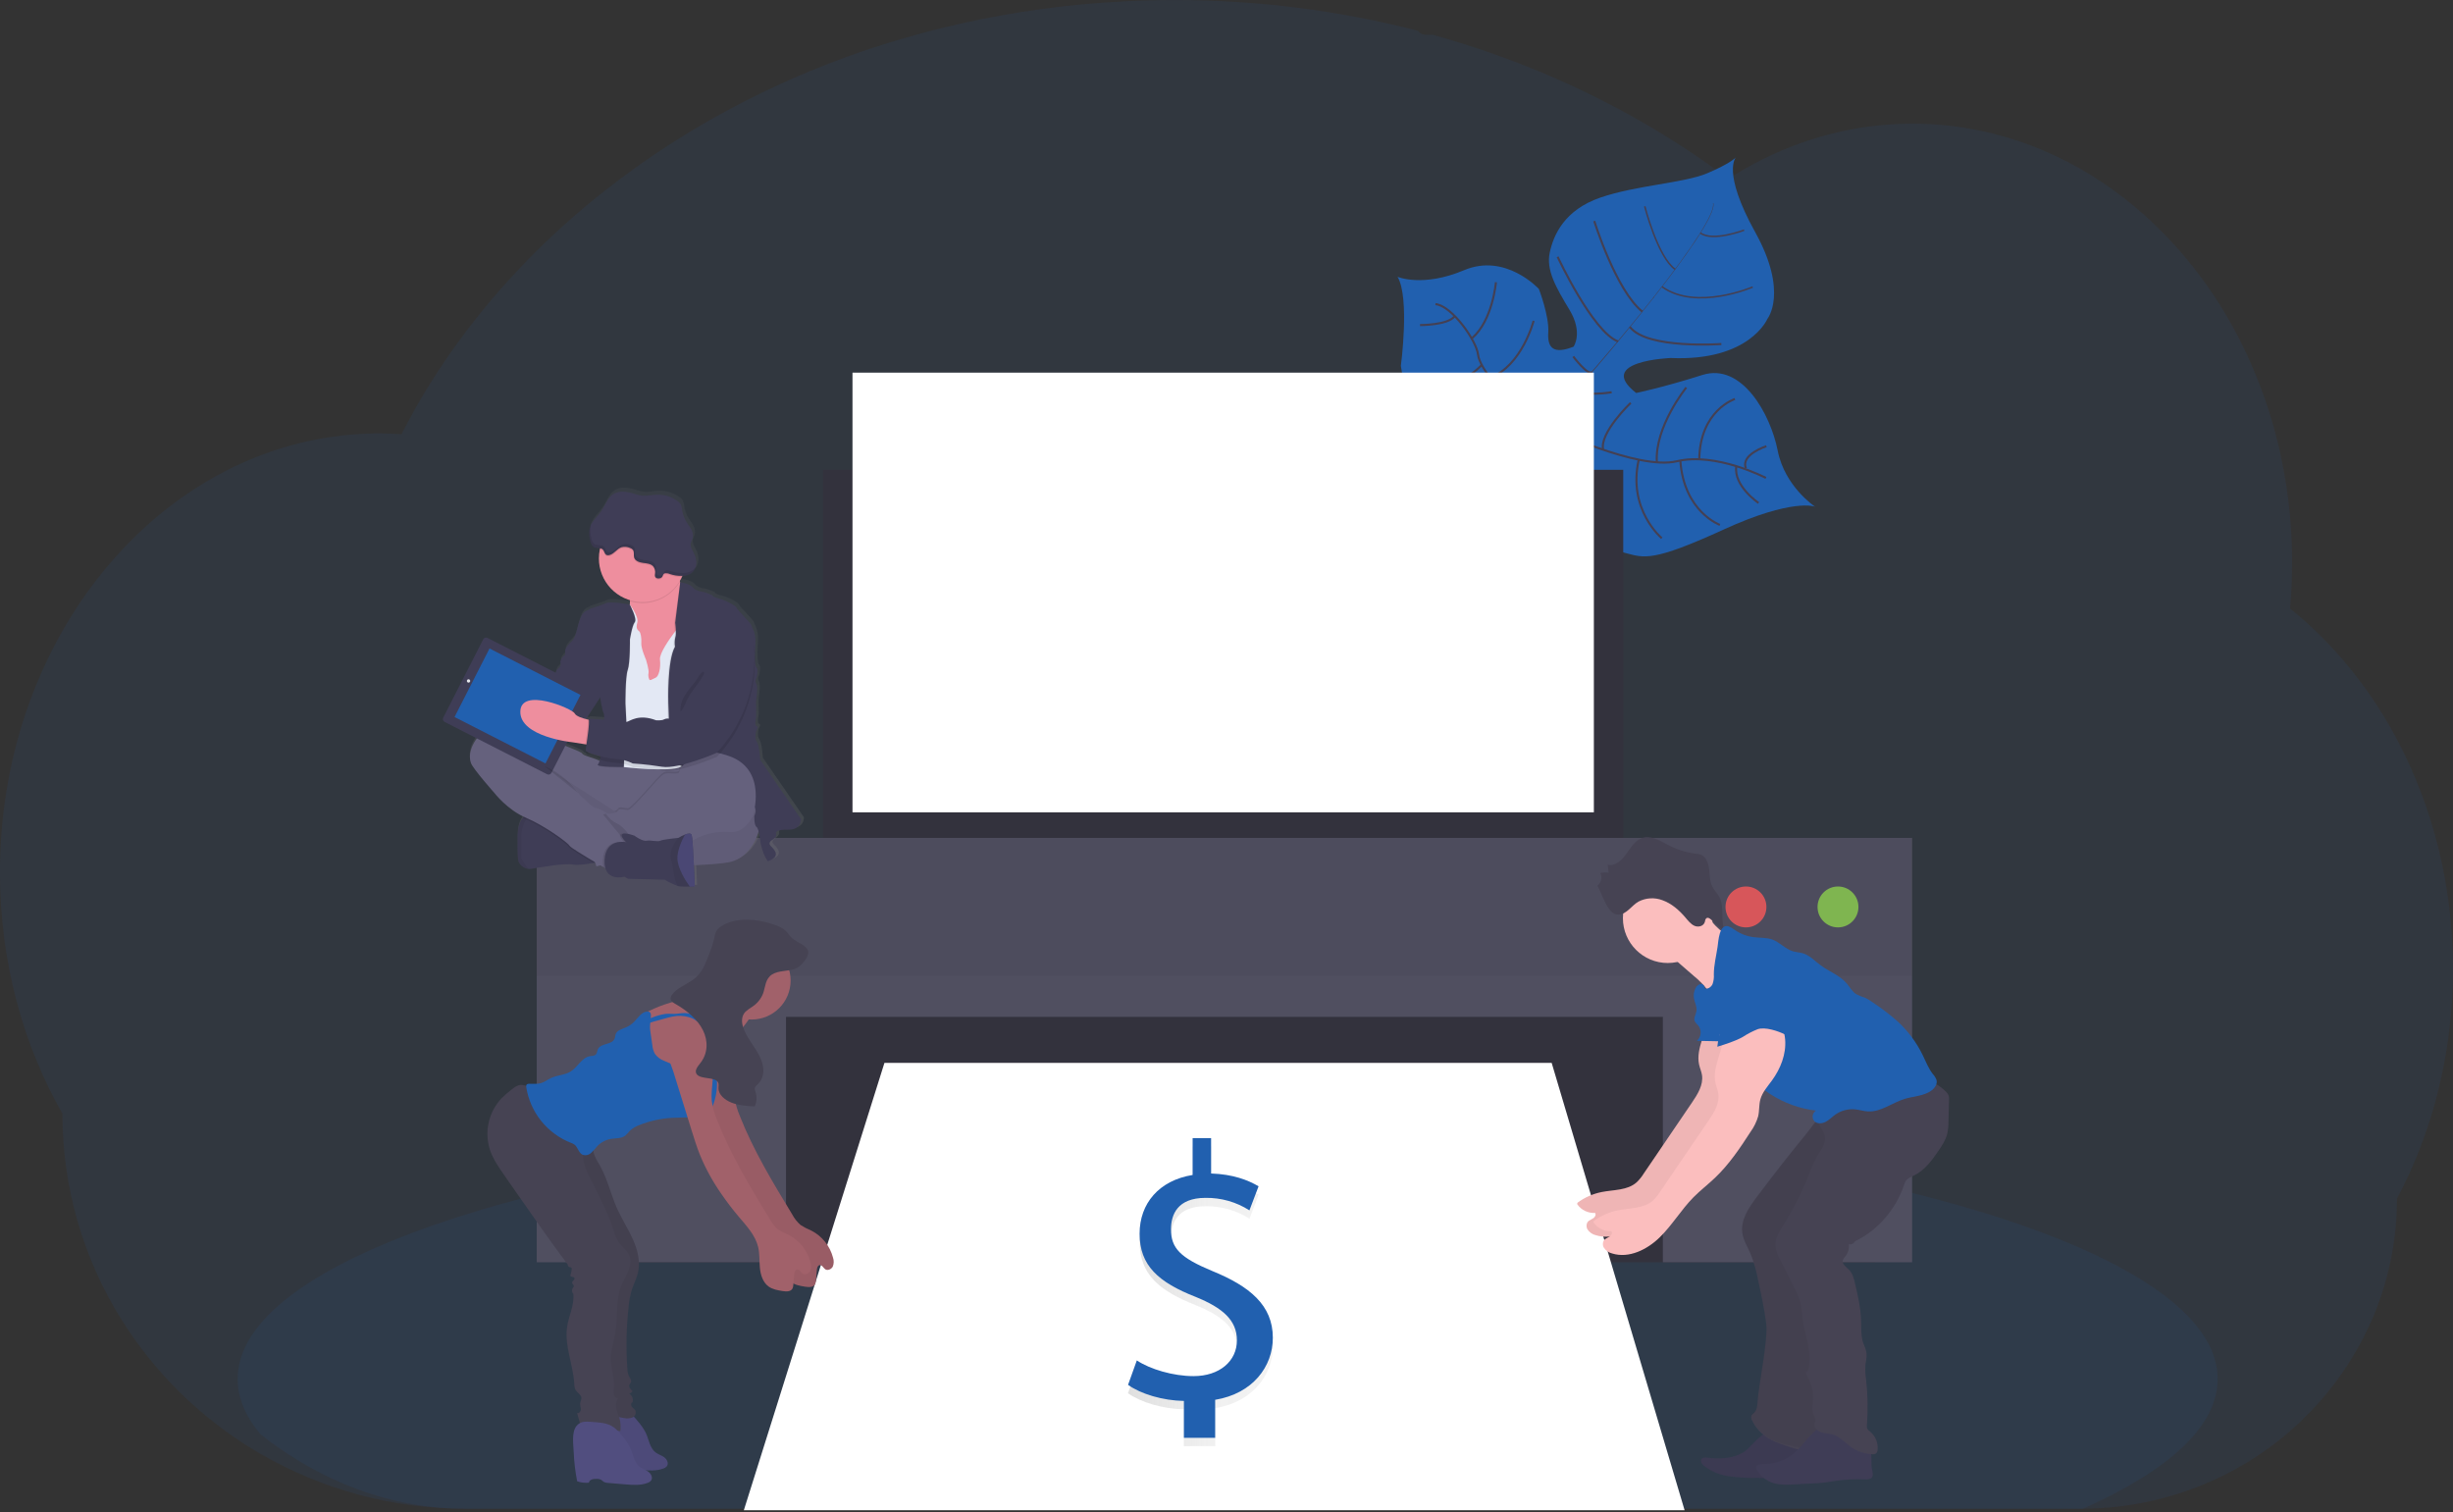 <svg width="485" height="299" viewBox="0 0 485 299" fill="none" xmlns="http://www.w3.org/2000/svg">
<rect x="0" y="0" width="485" height="299" fill="#333333" stroke="none"/>
<g clip-path="url(#clip0_736_19975)">
<path opacity="0.1" d="M485 191.605C485.008 199.687 484.031 207.741 482.089 215.586C481.435 218.227 480.676 220.816 479.812 223.353C478.752 226.48 477.526 229.548 476.139 232.543C475.439 234.056 474.699 235.541 473.919 236.999C473.932 245.287 472.225 253.488 468.908 261.084C462.908 274.71 452.215 285.728 438.774 292.132C430.359 296.146 421.162 298.255 411.839 298.308H92.069C77.841 298.34 63.858 294.604 51.542 287.479C49.722 286.425 47.949 285.302 46.222 284.11C42.473 281.52 38.95 278.616 35.693 275.43C31.283 271.116 27.397 266.297 24.118 261.071C16.413 248.837 12.331 234.67 12.345 220.211C4.542 206.519 -0.008 190.118 -0.008 172.494C-0.008 150.258 7.223 129.974 19.102 114.619C21.579 111.411 24.292 108.392 27.218 105.588C30.106 102.814 33.21 100.273 36.5 97.991C39.132 96.162 41.883 94.511 44.736 93.05C45.926 92.44 47.12 91.872 48.334 91.341C49.401 90.867 50.48 90.427 51.571 90.011C52.88 89.511 54.206 89.054 55.549 88.639C56.891 88.225 58.216 87.86 59.523 87.544C61.444 87.075 63.399 86.693 65.386 86.399C67.033 86.156 68.68 85.988 70.328 85.856C71.637 85.763 72.957 85.708 74.289 85.691H75.009C76.475 85.691 77.933 85.749 79.378 85.848C79.531 85.543 79.695 85.234 79.848 84.929C80.424 83.834 81.021 82.739 81.623 81.664V81.635C81.725 81.45 81.829 81.265 81.936 81.083C82.421 80.206 82.928 79.337 83.447 78.477C83.686 78.065 83.92 77.678 84.163 77.287C84.217 77.192 84.27 77.102 84.332 77.007C84.579 76.595 84.83 76.183 85.086 75.771C86.357 73.743 87.678 71.746 89.051 69.78C89.171 69.611 89.282 69.447 89.401 69.282C89.615 68.977 89.813 68.677 90.052 68.376C90.62 67.581 91.205 66.782 91.793 65.996C92.205 65.44 92.617 64.884 93.062 64.349C94.132 62.965 95.232 61.59 96.356 60.231C97.48 58.872 98.666 57.505 99.864 56.167C100.029 55.981 100.194 55.8 100.367 55.615L102.125 53.7C102.211 53.61 102.286 53.527 102.368 53.445C102.578 53.218 102.78 52.992 103.006 52.77C103.949 51.773 104.917 50.789 105.889 49.817C110.852 44.885 116.14 40.29 121.717 36.064C121.936 35.891 122.158 35.726 122.376 35.561C123.422 34.771 124.485 33.992 125.547 33.227C131.391 29.036 137.5 25.226 143.834 21.82C144.27 21.573 144.715 21.339 145.164 21.104C150.844 18.101 156.685 15.412 162.66 13.05C165.916 11.762 169.23 10.56 172.601 9.442C174.833 8.713 177.073 8.018 179.342 7.383C182.85 6.376 186.402 5.467 189.998 4.657C200.593 2.28 211.371 0.812 222.216 0.268C225.51 0.095 228.841 0.008 232.21 0.008C248.463 -0.013 264.652 2.035 280.388 6.103C280.55 6.349 280.773 6.549 281.034 6.685C281.296 6.821 281.588 6.889 281.882 6.881H283.266C283.867 7.042 284.464 7.21 285.065 7.383C288.423 8.352 291.732 9.408 294.993 10.55L295.817 10.847C303.866 13.709 311.698 17.149 319.251 21.141C326.059 24.732 332.615 28.782 338.872 33.264C339.836 33.955 340.786 34.654 341.722 35.36C342.858 34.627 344.014 33.928 345.189 33.264C349.727 30.681 354.546 28.628 359.552 27.145C370.018 24.047 381.093 23.614 391.769 25.885C405.461 28.788 417.856 35.994 427.866 46.243C431.944 50.423 435.576 55.016 438.704 59.947C438.93 60.301 439.157 60.659 439.375 61.022C442.058 65.401 444.364 70.001 446.268 74.771C446.338 74.944 446.408 75.113 446.47 75.286C448.228 79.75 449.646 84.34 450.711 89.018C450.761 89.253 450.818 89.492 450.868 89.731C451.864 94.258 452.541 98.85 452.894 103.472C452.894 103.636 452.894 103.805 452.927 103.974C453.1 106.365 453.187 108.782 453.19 111.226C453.19 113.408 453.116 115.574 452.98 117.719C452.98 117.954 452.947 118.201 452.927 118.44C452.89 119.066 452.836 119.675 452.783 120.305C455.927 122.841 458.871 125.616 461.586 128.607C462.786 129.916 463.947 131.276 465.07 132.687C468.491 136.973 471.497 141.574 474.047 146.428C480.998 159.597 485 175.055 485 191.605Z" fill="#2160AF"/>
<path opacity="0.1" d="M438.469 272.655C438.469 282.015 428.767 290.773 411.839 298.317H92.069C77.274 298.317 63.417 292.964 51.542 283.629C48.556 280.088 46.983 276.419 46.983 272.651C46.983 262.702 57.953 253.417 76.92 245.568L77.455 245.354C82.808 243.159 88.791 241.088 95.33 239.14C95.495 239.091 95.664 239.046 95.829 238.988C101.017 237.464 106.536 236.021 112.386 234.656C112.571 234.615 112.753 234.57 112.938 234.537C115.194 234.001 117.496 233.503 119.848 233.005L120.753 232.816C137.863 229.266 157.311 226.449 178.402 224.539H178.427C181.381 224.264 184.366 224.019 187.383 223.802C190.739 223.534 194.136 223.308 197.571 223.098C200.194 222.929 202.85 222.785 205.514 222.653C205.524 222.649 205.534 222.646 205.545 222.646C205.555 222.646 205.566 222.649 205.576 222.653C217.595 222.048 230.015 221.73 242.714 221.73C274.116 221.73 303.797 223.658 330.097 227.084C330.122 227.079 330.147 227.079 330.171 227.084C334.215 227.611 338.184 228.167 342.055 228.76C343.163 228.932 344.266 229.105 345.349 229.282C349.717 229.988 353.972 230.733 358.115 231.518C406.828 240.779 438.469 255.764 438.469 272.655Z" fill="#2160AF"/>
<path d="M358.864 100.178C358.864 100.178 354.507 98.411 340.647 104.765C326.787 111.118 325.057 110.316 321.471 109.36C317.884 108.405 315.883 108.158 312.037 102.85C312.037 102.85 309.323 88.145 306.684 85.864C304.044 83.583 292.901 87.165 292.901 87.165C292.901 87.165 279.523 90.233 276.974 72.341C276.974 72.341 278.782 58.868 276.319 54.734C276.319 54.734 281.293 56.875 289.496 53.416C297.699 49.957 304.266 57.143 304.266 57.143C304.266 57.143 306.325 62.496 306.119 65.691C305.914 68.887 307.215 70.085 311.127 68.541C311.127 68.541 313.05 65.806 310.328 61.285C307.606 56.764 305.662 53.4 306.42 49.891C307.178 46.383 309.364 41.512 316.385 39.078C323.406 36.644 332.939 36.196 337.513 34.273C342.088 32.349 343.217 31.122 343.217 31.122C343.217 31.122 340.4 33.943 347.034 45.905C353.667 57.867 349.438 63.056 349.438 63.056C349.438 63.056 345.91 71.468 330.328 70.785C330.328 70.785 315.314 71.332 323.501 77.699C323.501 77.699 328.743 76.632 336.579 74.141C344.415 71.65 350.073 81.932 351.477 89.084C352.881 96.237 358.864 100.178 358.864 100.178Z" fill="#2160AF"/>
<path d="M338.683 40.181L338.765 40.157C339.366 42.438 332.658 51.612 326.922 58.905L326.856 58.851C334.944 48.582 339.148 41.948 338.683 40.181Z" fill="#444053"/>
<path d="M326.972 58.712L327.009 58.802C322.426 64.625 316.665 71.567 312.053 76.727C311.612 77.217 311.176 77.732 310.756 78.259L310.624 78.152C311.036 77.624 311.485 77.106 311.925 76.616C316.533 71.477 322.385 64.538 326.972 58.712Z" fill="#444053"/>
<path d="M310.735 78.02L310.826 78.177C302.434 88.656 301.878 104.942 301.858 105.07L300.087 103.011C300.107 102.879 302.286 88.574 310.735 78.02Z" fill="#444053"/>
<path d="M349.15 94.495C349.15 94.495 339.268 89.347 331.543 91.2C323.818 93.053 306.445 84.653 306.445 84.653C306.445 84.653 299.074 81.659 297.592 78.246C297.592 78.246 292.531 72.893 292.239 70.13C291.946 67.367 287.025 60.404 283.814 60.136" stroke="#444053" stroke-width="0.412" stroke-miterlimit="10"/>
<path d="M347.697 99.448C347.697 99.448 342.714 96.088 343.295 92.177" stroke="#444053" stroke-width="0.412" stroke-miterlimit="10"/>
<path d="M340.054 103.784C340.054 103.784 332.926 101.198 332.23 91.052" stroke="#444053" stroke-width="0.412" stroke-miterlimit="10"/>
<path d="M328.561 106.412C328.561 106.412 321.75 100.763 324.011 90.888" stroke="#444053" stroke-width="0.412" stroke-miterlimit="10"/>
<path d="M314.73 103.653C314.73 103.653 310.2 94.141 314.231 87.952" stroke="#444053" stroke-width="0.412" stroke-miterlimit="10"/>
<path d="M349.245 88.224C349.245 88.224 344.094 89.871 345.197 92.572" stroke="#444053" stroke-width="0.412" stroke-miterlimit="10"/>
<path d="M343.027 78.889C343.027 78.889 336.13 81.075 335.969 90.83" stroke="#444053" stroke-width="0.412" stroke-miterlimit="10"/>
<path d="M333.408 76.616C333.408 76.616 327.128 84.365 327.59 91.407" stroke="#444053" stroke-width="0.412" stroke-miterlimit="10"/>
<path d="M322.413 79.654C322.413 79.654 316.179 85.617 316.974 88.932" stroke="#444053" stroke-width="0.412" stroke-miterlimit="10"/>
<path d="M318.654 77.551C318.654 77.551 312.807 78.597 311.987 76.678" stroke="#444053" stroke-width="0.412" stroke-miterlimit="10"/>
<path d="M311.057 70.492C311.057 70.492 314.009 74.404 314.763 73.527" stroke="#444053" stroke-width="0.412" stroke-miterlimit="10"/>
<path d="M340.342 68.018C340.342 68.018 325.601 69.089 322.265 64.641" stroke="#444053" stroke-width="0.412" stroke-miterlimit="10"/>
<path d="M307.973 50.777C307.973 50.777 314.886 65.621 319.914 67.511" stroke="#444053" stroke-width="0.412" stroke-miterlimit="10"/>
<path d="M315.212 43.707C315.212 43.707 319.457 57.361 324.72 61.623" stroke="#444053" stroke-width="0.412" stroke-miterlimit="10"/>
<path d="M346.544 56.747C346.544 56.747 335.335 61.557 328.606 56.69" stroke="#444053" stroke-width="0.309" stroke-miterlimit="10"/>
<path d="M325.193 40.795C325.193 40.795 327.754 50.83 331.205 53.256" stroke="#444053" stroke-width="0.309" stroke-miterlimit="10"/>
<path d="M344.851 45.502C344.851 45.502 338.551 47.89 336.204 46.062" stroke="#444053" stroke-width="0.309" stroke-miterlimit="10"/>
<path d="M305.658 73.77C305.658 73.77 305.658 82.521 303.278 83.142" stroke="#444053" stroke-width="0.412" stroke-miterlimit="10"/>
<path d="M286.185 85.106C286.185 85.106 295.656 85.93 300.009 81.034" stroke="#444053" stroke-width="0.412" stroke-miterlimit="10"/>
<path d="M303.22 63.435C303.22 63.435 300.931 72.309 294.614 74.701" stroke="#444053" stroke-width="0.412" stroke-miterlimit="10"/>
<path d="M280.511 75.759C280.511 75.759 287.206 78.086 292.967 72.16" stroke="#444053" stroke-width="0.412" stroke-miterlimit="10"/>
<path d="M295.771 55.804C295.771 55.804 295.141 63.34 291.044 66.869" stroke="#444053" stroke-width="0.412" stroke-miterlimit="10"/>
<path d="M280.766 64.274C280.766 64.274 286.321 64.311 287.622 62.5" stroke="#444053" stroke-width="0.412" stroke-miterlimit="10"/>
<path d="M320.943 92.889H162.738V172.749H320.943V92.889Z" fill="#33323D"/>
<path d="M370.728 197.011H113.457V249.579H370.728V197.011Z" fill="#33323D"/>
<path d="M174.87 210.151H306.791L333.075 298.605H147.07L174.87 210.151Z" fill="white"/>
<path d="M106.127 165.671V192.968V198.716V249.575H155.409V201.055H328.776V249.575H378.057V198.716V192.968V165.671H106.127Z" fill="#504F60"/>
<path opacity="0.1" d="M378.057 165.671H106.127V192.964H378.057V165.671Z" fill="#33323D"/>
<path opacity="0.8" d="M363.402 183.365C365.635 183.365 367.446 181.554 367.446 179.321C367.446 177.088 365.635 175.278 363.402 175.278C361.169 175.278 359.358 177.088 359.358 179.321C359.358 181.554 361.169 183.365 363.402 183.365Z" fill="#8CCF4D"/>
<path opacity="0.8" d="M345.205 183.365C347.439 183.365 349.249 181.554 349.249 179.321C349.249 177.088 347.439 175.278 345.205 175.278C342.972 175.278 341.162 177.088 341.162 179.321C341.162 181.554 342.972 183.365 345.205 183.365Z" fill="#FA5959"/>
<path d="M315.133 73.68H168.553V160.614H315.133V73.68Z" fill="white"/>
<path d="M337.431 200.565C337.74 203.929 335.199 207.195 335.941 210.489C336.097 211.193 336.402 211.86 336.513 212.548C336.818 214.504 335.652 216.357 334.536 217.996L324.971 232.07C324.587 232.688 324.128 233.255 323.604 233.758C321.771 235.405 319.029 235.216 316.628 235.702C314.94 236.044 313.346 236.746 311.955 237.761C311.894 237.809 311.854 237.878 311.842 237.955C311.831 238.031 311.849 238.109 311.893 238.173C312.288 238.716 312.814 239.151 313.421 239.438C314.028 239.726 314.697 239.857 315.368 239.82C315.619 240.149 315.368 240.643 315.022 240.874C314.508 241.228 313.787 241.323 313.7 242.196C313.664 242.499 313.725 242.806 313.873 243.073C314.261 243.662 314.861 244.079 315.549 244.234C318.844 245.247 322.438 243.468 324.917 241.047C327.396 238.626 329.175 235.57 331.609 233.104C332.955 231.741 334.491 230.571 335.875 229.249C338.642 226.614 340.816 223.406 342.875 220.19C343.555 219.258 344.068 218.214 344.39 217.106C344.646 216.011 344.53 214.854 344.827 213.767C345.214 212.346 346.256 211.214 347.12 210.019C348.821 207.68 349.953 204.823 349.727 201.94C349.5 199.058 347.722 196.221 345.004 195.241C344.161 194.905 343.233 194.849 342.356 195.08C341.24 195.422 340.421 196.344 339.659 197.225L337.843 199.321C337.39 199.785 337.031 200.332 336.785 200.931C336.668 201.234 336.641 201.563 336.707 201.881C336.774 202.198 336.931 202.489 337.159 202.719" fill="#FBBEBE"/>
<path opacity="0.05" d="M337.431 200.565C337.74 203.929 335.199 207.195 335.941 210.489C336.097 211.193 336.402 211.86 336.513 212.548C336.818 214.504 335.652 216.357 334.536 217.996L324.971 232.07C324.587 232.688 324.128 233.255 323.604 233.758C321.771 235.405 319.029 235.216 316.628 235.702C314.94 236.044 313.346 236.746 311.955 237.761C311.894 237.809 311.854 237.878 311.842 237.955C311.831 238.031 311.849 238.109 311.893 238.173C312.288 238.716 312.814 239.151 313.421 239.438C314.028 239.726 314.697 239.857 315.368 239.82C315.619 240.149 315.368 240.643 315.022 240.874C314.508 241.228 313.787 241.323 313.7 242.196C313.664 242.499 313.725 242.806 313.873 243.073C314.261 243.662 314.861 244.079 315.549 244.234C318.844 245.247 322.438 243.468 324.917 241.047C327.396 238.626 329.175 235.57 331.609 233.104C332.955 231.741 334.491 230.571 335.875 229.249C338.642 226.614 340.816 223.406 342.875 220.19C343.555 219.258 344.068 218.214 344.39 217.106C344.646 216.011 344.53 214.854 344.827 213.767C345.214 212.346 346.256 211.214 347.12 210.019C348.821 207.68 349.953 204.823 349.727 201.94C349.5 199.058 347.722 196.221 345.004 195.241C344.161 194.905 343.233 194.849 342.356 195.08C341.24 195.422 340.421 196.344 339.659 197.225L337.843 199.321C337.39 199.785 337.031 200.332 336.785 200.931C336.668 201.234 336.641 201.563 336.707 201.881C336.774 202.198 336.931 202.489 337.159 202.719" fill="black"/>
<path d="M344.674 287.158C342.582 288.43 339.98 288.512 337.55 288.212C337.139 288.166 336.698 288.138 336.447 288.438C336.085 288.879 336.513 289.521 336.953 289.875C338.389 290.95 340.073 291.643 341.849 291.889C343.435 292.11 345.034 292.216 346.634 292.206C350.999 292.28 355.389 292.354 359.712 291.724C359.962 291.705 360.205 291.634 360.425 291.514C360.704 291.319 360.897 291.024 360.964 290.691C361.265 289.571 360.692 288.36 359.832 287.582C358.971 286.803 357.863 286.367 356.78 285.935L352.984 284.456C352.09 284.106 350.661 283.188 349.69 283.258C347.915 283.402 346.181 286.276 344.674 287.158Z" fill="#3F3D56"/>
<path opacity="0.05" d="M344.674 287.158C342.582 288.43 339.98 288.512 337.55 288.212C337.139 288.166 336.698 288.138 336.447 288.438C336.085 288.879 336.513 289.521 336.953 289.875C338.389 290.95 340.073 291.643 341.849 291.889C343.435 292.11 345.034 292.216 346.634 292.206C350.999 292.28 355.389 292.354 359.712 291.724C359.962 291.705 360.205 291.634 360.425 291.514C360.704 291.319 360.897 291.024 360.964 290.691C361.265 289.571 360.692 288.36 359.832 287.582C358.971 286.803 357.863 286.367 356.78 285.935L352.984 284.456C352.09 284.106 350.661 283.188 349.69 283.258C347.915 283.402 346.181 286.276 344.674 287.158Z" fill="black"/>
<path d="M347.322 236.735C345.745 238.839 344.106 241.265 344.497 243.871C344.707 245.275 345.494 246.515 346.07 247.812C346.792 249.597 347.326 251.451 347.664 253.346C348.257 256.101 348.85 258.864 349.212 261.66C349.624 264.818 347.688 273.956 347.507 277.139C347.462 277.905 347.375 278.737 346.84 279.288C346.63 279.507 346.35 279.7 346.26 279.968C346.202 280.24 346.246 280.524 346.383 280.767C347.277 282.78 349.101 284.275 351.127 285.131C353.153 285.988 358.082 287.458 360.281 287.536C360.573 287.571 360.869 287.532 361.141 287.421C361.438 287.243 361.671 286.977 361.808 286.659C363.398 283.624 361.87 272.819 361.895 269.389C361.895 266.507 362.591 263.69 362.467 260.832C362.364 258.539 361.751 256.303 361.528 254.013C361.162 250.262 361.849 246.498 362.541 242.792C363.068 239.955 363.595 237.114 364.271 234.306C364.682 232.597 365.16 230.867 366.103 229.364C366.848 228.183 367.861 227.198 368.714 226.07C371.076 222.973 372.125 219.071 371.633 215.207C371.584 214.829 366.148 216.587 365.675 216.793C363.724 217.622 361.929 218.778 360.367 220.211C359.132 221.405 358.123 223.007 357.019 224.349C355.463 226.243 353.927 228.152 352.412 230.077C350.69 232.287 348.994 234.506 347.322 236.735Z" fill="#464353"/>
<path opacity="0.05" d="M347.322 236.599C345.745 238.703 344.106 241.129 344.497 243.74C344.707 245.14 345.494 246.379 346.07 247.676C346.791 249.461 347.325 251.316 347.664 253.21C348.257 255.965 348.85 258.728 349.212 261.524C349.624 264.683 347.688 273.824 347.507 277.007C347.462 277.769 347.375 278.605 346.84 279.152C346.63 279.371 346.35 279.564 346.26 279.832C346.197 280.112 346.241 280.406 346.383 280.655C347.277 282.665 349.101 284.164 351.127 285.016C353.153 285.869 358.082 286.663 360.281 286.733C360.573 286.768 360.869 286.729 361.141 286.618C361.438 286.44 361.671 286.174 361.808 285.856C363.398 282.821 361.87 272.704 361.895 269.278C361.895 266.396 362.591 263.575 362.467 260.717C362.364 258.424 361.751 256.188 361.528 253.898C361.162 250.147 361.849 246.383 362.541 242.681C363.068 239.84 363.595 236.999 364.271 234.19C364.682 232.482 365.16 230.752 366.103 229.249C366.848 228.071 367.861 227.083 368.714 225.98C371.073 222.881 372.122 218.98 371.633 215.117C371.584 214.734 366.148 216.492 365.675 216.702C363.723 217.532 361.927 218.691 360.367 220.128C359.132 221.326 358.123 222.924 357.019 224.246C355.463 226.14 353.927 228.051 352.412 229.978C350.69 232.174 348.994 234.381 347.322 236.599Z" fill="black"/>
<path d="M329.743 190.406C334.64 190.406 338.609 186.437 338.609 181.541C338.609 176.644 334.64 172.675 329.743 172.675C324.847 172.675 320.878 176.644 320.878 181.541C320.878 186.437 324.847 190.406 329.743 190.406Z" fill="#FBBEBE"/>
<path d="M337.724 181.17C338.542 182.477 339.616 183.607 340.88 184.491C342.144 185.375 343.573 185.996 345.082 186.317L344.415 188.734C343.262 192.906 341.944 197.316 338.745 200.206C339.095 198.794 338.642 197.274 337.843 196.06C336.989 194.878 335.976 193.819 334.833 192.914L329.731 188.475C329.579 188.362 329.449 188.223 329.348 188.063C329.225 187.751 329.225 187.403 329.348 187.091C329.999 185.069 331.856 183.797 333.359 182.438C334.115 181.73 334.791 180.942 335.376 180.087C336.422 178.633 337.052 180.087 337.724 181.17Z" fill="#FBBEBE"/>
<path d="M318.061 172.63L317.864 170.983C319.264 171.345 320.59 170.159 321.483 168.924C322.377 167.689 323.208 166.239 324.571 165.729C326.219 165.103 327.981 166.103 329.562 166.927C331.335 167.913 333.281 168.55 335.294 168.8C335.615 168.811 335.934 168.864 336.241 168.957C337.271 169.323 337.761 170.604 337.909 171.786C338.057 172.968 338.016 174.203 338.527 175.249C338.91 176.04 339.572 176.628 339.976 177.407C341.059 179.507 340.013 182.373 341.158 184.432L338.317 181.825C338.053 181.586 337.687 181.339 337.402 181.541C337.118 181.743 337.159 182.047 337.065 182.323C336.789 183.147 335.78 183.377 335.043 183.06C334.306 182.743 333.775 182.043 333.235 181.413C331.979 179.931 330.485 178.63 328.706 177.995C327.936 177.7 327.112 177.573 326.289 177.622C325.466 177.671 324.663 177.895 323.933 178.28C322.607 179.029 321.635 180.775 320.013 180.837C317.785 180.919 316.859 176.772 315.825 175.134C316.202 174.849 316.466 174.441 316.573 173.981C316.68 173.522 316.622 173.039 316.41 172.618C316.591 172.548 318.032 172.362 318.061 172.63Z" fill="#464353"/>
<path d="M355.014 287.088C353.262 288.65 350.987 289.498 348.64 289.464C348.043 289.464 347.215 289.579 347.211 290.176C347.221 290.354 347.281 290.525 347.384 290.67C348.127 291.906 349.3 292.823 350.678 293.248C351.955 293.635 353.322 293.569 354.656 293.503L358.547 293.302C359.28 293.26 360.017 293.223 360.75 293.133C361.483 293.042 362.274 292.89 363.04 292.779C364.916 292.51 366.813 292.421 368.706 292.511C369.208 292.532 369.789 292.511 370.102 292.132C370.415 291.753 370.246 291.07 370.13 290.522C369.9 289.394 370.13 288.212 369.916 287.08C369.542 285.091 367.833 283.571 365.947 282.851C364.197 282.184 361.092 281.422 359.432 282.53C357.654 283.724 356.583 285.667 355.014 287.088Z" fill="#3F3D56"/>
<path d="M358.868 220.54C359.214 222.188 360.791 223.423 360.841 225.07C360.878 226.404 359.922 227.541 359.239 228.673C358.586 229.859 358.035 231.099 357.592 232.379C356.292 235.701 354.682 238.893 352.782 241.912C351.868 243.357 350.847 244.93 351.057 246.631C351.201 247.424 351.479 248.188 351.88 248.887L354.619 254.327C355.22 255.413 355.69 256.568 356.019 257.765C356.253 258.799 356.278 259.869 356.431 260.923C356.863 264.259 358.428 267.619 357.505 270.851C357.423 271.131 357.135 271.469 356.916 271.263C357.818 272.951 358.564 274.656 358.477 276.571C358.44 277.576 358.131 278.63 358.506 279.561C358.718 279.923 358.858 280.323 358.918 280.738C358.918 281.01 358.79 281.269 358.761 281.562C358.687 282.332 359.391 282.974 360.128 283.209C360.865 283.444 361.66 283.435 362.401 283.658C363.83 284.069 364.843 285.305 366.066 286.161C367.305 287.02 368.768 287.497 370.274 287.533C370.488 287.555 370.704 287.512 370.892 287.409C371 287.315 371.087 287.2 371.146 287.07C371.206 286.94 371.237 286.798 371.238 286.655C371.304 285.974 371.201 285.286 370.938 284.653C370.675 284.021 370.26 283.462 369.731 283.028C369.501 282.881 369.31 282.68 369.175 282.443C369.106 282.232 369.087 282.008 369.121 281.788C369.344 278.795 369.29 275.787 368.961 272.803C368.812 271.858 368.764 270.9 368.817 269.945C368.899 269.151 369.138 268.36 369.047 267.565C368.957 266.771 368.557 266.054 368.319 265.288C367.907 263.929 368.014 262.472 367.969 261.047C367.894 258.576 367.33 256.155 366.766 253.75C366.548 252.807 366.301 251.815 365.63 251.115C365.061 250.522 364.143 249.95 364.357 249.159C364.474 248.866 364.651 248.601 364.876 248.381C365.142 248.049 365.337 247.666 365.449 247.256C365.562 246.846 365.59 246.418 365.531 245.997C365.772 246.061 366.027 246.038 366.253 245.933C366.479 245.827 366.661 245.646 366.766 245.42C371.217 243.324 374.816 239.124 376.402 234.463C376.491 234.119 376.629 233.79 376.814 233.487C377.225 232.91 377.942 232.663 378.576 232.342C380.569 231.341 381.948 229.46 383.213 227.619C383.95 226.548 384.683 225.445 385 224.189C385.173 223.377 385.256 222.548 385.247 221.718L385.358 217.427C385.38 217.15 385.352 216.871 385.276 216.604C385.171 216.348 385.014 216.116 384.814 215.924C383.607 214.639 382.02 213.773 380.285 213.454C379.115 213.244 377.921 213.285 376.739 213.186C374.446 212.997 372.181 212.288 369.887 212.453C366.28 212.717 363.072 215.216 361.372 218.407C360.775 219.548 360.149 220.54 358.868 220.54Z" fill="#464353"/>
<path d="M338.856 192.638C338.908 193.3 338.819 193.965 338.596 194.59C338.316 195.191 337.608 195.657 336.994 195.414C337.18 195.002 336.686 194.512 336.229 194.565C336.002 194.616 335.792 194.72 335.616 194.87C335.439 195.02 335.302 195.211 335.216 195.426C334.908 196.038 334.806 196.732 334.923 197.407C335.067 198.23 335.553 199.054 335.426 199.877C335.323 200.577 334.808 201.277 335.084 201.936C335.261 202.232 335.483 202.499 335.743 202.727C336.105 203.171 336.282 203.737 336.238 204.308C336.195 204.879 335.933 205.411 335.508 205.795L342.418 205.931C342.166 207.088 342.681 208.269 343.274 209.295C344.933 212.113 347.223 214.509 349.962 216.295C352.702 218.081 355.818 219.208 359.066 219.589C358.89 219.693 358.74 219.834 358.626 220.002C358.512 220.171 358.436 220.362 358.405 220.564C358.373 220.765 358.386 220.97 358.444 221.166C358.501 221.361 358.601 221.541 358.736 221.693C359.296 222.249 360.248 222.179 360.952 221.817C361.656 221.455 362.212 220.857 362.854 220.396C363.987 219.589 365.372 219.215 366.758 219.342C367.623 219.424 368.463 219.705 369.331 219.754C371.893 219.89 374.092 218.049 376.542 217.283C378.337 216.731 380.367 216.731 381.895 215.611C382.545 215.13 383.077 214.339 382.887 213.553C382.726 213.101 382.472 212.689 382.142 212.342C381.273 211.222 380.762 209.871 380.145 208.599C378.913 206.077 377.218 203.809 375.15 201.912C373.592 200.546 371.94 199.29 370.208 198.152C369.787 197.838 369.338 197.562 368.866 197.328C368.237 197.124 367.623 196.875 367.03 196.583C366.206 196.073 365.749 195.171 365.127 194.442C363.756 192.844 361.652 192.107 359.963 190.851C358.831 190.028 357.835 188.899 356.48 188.492C355.825 188.294 355.125 188.278 354.466 188.08C352.976 187.627 351.888 186.301 350.423 185.766C349.261 185.354 347.985 185.453 346.758 185.3C345.408 185.133 344.118 184.643 342.998 183.872C342.626 183.572 342.209 183.333 341.763 183.163C339.914 182.599 339.762 186.046 339.589 187.244C339.313 189.076 338.856 190.839 338.856 192.638Z" fill="#2160AF"/>
<path d="M340.66 204.209C340.968 207.573 338.428 210.834 339.169 214.133C339.325 214.837 339.63 215.504 339.741 216.192C340.05 218.148 338.881 220.001 337.765 221.635L328.199 235.677C327.815 236.294 327.356 236.861 326.832 237.365C325 239.012 322.257 238.823 319.856 239.309C318.169 239.652 316.575 240.354 315.183 241.368C315.122 241.416 315.082 241.485 315.071 241.561C315.059 241.638 315.077 241.716 315.121 241.779C315.516 242.323 316.041 242.759 316.648 243.047C317.256 243.335 317.926 243.465 318.596 243.427C318.848 243.76 318.596 244.25 318.251 244.481C317.736 244.839 317.015 244.934 316.929 245.807C316.893 246.11 316.953 246.417 317.102 246.684C317.49 247.272 318.09 247.688 318.778 247.845C322.072 248.858 325.667 247.079 328.146 244.658C330.624 242.237 332.403 239.181 334.841 236.715C336.188 235.352 337.724 234.182 339.103 232.86C341.874 230.225 344.024 227.017 346.103 223.801C346.782 222.868 347.295 221.825 347.619 220.717C347.874 219.622 347.759 218.465 348.055 217.378C348.442 215.957 349.484 214.82 350.349 213.63C352.049 211.291 353.182 208.434 352.955 205.551C352.729 202.669 350.95 199.832 348.232 198.852C347.39 198.514 346.461 198.458 345.584 198.691C344.473 199.033 343.649 199.955 342.887 200.836L341.071 202.932C340.619 203.395 340.26 203.942 340.017 204.542C339.899 204.844 339.872 205.172 339.938 205.489C340.003 205.806 340.16 206.096 340.388 206.325" fill="#FBBEBE"/>
<path d="M345.502 190.385C344.242 190.459 342.858 190.583 341.969 191.481C341.598 191.893 341.298 192.363 341.079 192.872C340.219 194.631 339.379 196.467 339.317 198.423C339.263 199.988 339.729 201.516 339.955 203.064C340.153 204.349 339.65 205.658 339.543 206.959C341.104 206.482 343.163 205.831 344.579 205.024C345.507 204.417 346.494 203.904 347.524 203.492C349.027 202.994 351.551 203.85 352.967 204.555C353.046 203.55 352.296 201.808 352.374 200.803C352.387 200.383 352.462 199.966 352.597 199.568C352.81 199.146 353.062 198.745 353.35 198.37C353.896 197.486 354.148 196.451 354.069 195.415C353.99 194.38 353.584 193.395 352.91 192.605C351.646 191.18 349.661 190.645 347.771 190.426C346.579 190.287 345.378 190.245 344.18 190.299" fill="#2160AF"/>
<path d="M158.946 161.577L150.826 149.801C150.826 149.801 150.674 146.885 150.142 146.206C149.611 145.526 150.027 144.011 150.027 144.011C150.027 144.011 150.599 143.187 150.105 143.101C149.611 143.015 150.027 141.17 150.027 141.17L149.99 138.217C149.99 138.217 150.447 135.376 150.068 134.697C149.956 134.512 149.9 134.299 149.907 134.084C149.913 133.868 149.982 133.659 150.105 133.482C150.105 133.482 150.558 131.855 150.105 131.423C149.652 130.991 149.764 128.471 149.875 126.461C149.986 124.452 149.08 123.319 149.08 123.019C149.08 122.718 146.082 119.761 146.082 119.494C146.082 119.226 144.184 118.131 143.043 117.847C141.903 117.563 141.339 117.316 141.376 117.163C141.413 117.011 139.593 116.41 139.593 116.41C139.593 116.41 137.999 116.294 137.39 115.5C136.78 114.705 134.919 114.474 134.874 114.466L134.837 114.31C134.837 114.252 134.816 114.194 134.804 114.137C134.954 113.897 135.091 113.65 135.215 113.395L135.322 113.165C135.989 113.169 136.641 112.966 137.188 112.584C137.457 112.361 137.677 112.084 137.834 111.772C137.99 111.459 138.08 111.117 138.098 110.768C138.13 110.068 137.977 109.372 137.653 108.751C137.32 108.071 136.83 107.363 137.003 106.622C137.077 106.305 137.266 106.025 137.365 105.712C137.512 105.101 137.415 104.456 137.093 103.916C136.805 103.369 136.405 102.883 136.084 102.352C135.677 101.671 135.404 100.919 135.281 100.136C135.258 99.719 135.159 99.311 134.989 98.93C134.817 98.661 134.589 98.432 134.322 98.258C133.134 97.411 131.7 96.977 130.241 97.023C129.208 97.056 128.182 97.336 127.153 97.208C126.539 97.103 125.936 96.946 125.349 96.739C124.077 96.36 122.607 96.208 121.499 96.937C120.391 97.665 119.951 99.099 119.197 100.231C118.534 101.219 117.55 102.051 117.056 103.113C117.056 103.113 117.056 103.072 117.056 103.056C116.932 103.297 116.836 103.553 116.772 103.817C116.631 104.656 116.688 105.517 116.941 106.329C116.996 106.767 117.216 107.167 117.554 107.449C117.929 107.692 118.444 107.635 118.88 107.713L118.831 107.927C118.386 110.056 118.758 112.273 119.873 114.141C120.987 116.008 122.762 117.388 124.847 118.007C124.847 118.086 124.847 118.16 124.847 118.238C124.846 118.455 124.832 118.673 124.806 118.889C124.806 118.889 120.989 118.102 119.963 118.633C118.938 119.164 116.928 119.58 116.624 119.869C116.319 120.157 115.561 119.947 114.878 121.726C114.194 123.505 114.12 125.32 113.231 126.156C112.341 126.992 111.905 127.556 111.864 128.162C111.822 128.767 111.979 128.919 111.637 129.109C111.295 129.298 110.813 130.093 110.953 130.398C111.006 130.606 110.995 130.825 110.921 131.027C110.848 131.229 110.716 131.404 110.542 131.53C110.362 131.657 110.218 131.828 110.125 132.028C110.031 132.227 109.992 132.447 110.011 132.667C110.011 132.667 109.78 133.49 109.249 133.692C108.718 133.894 108.376 135.129 108.376 135.129L106.655 137.106L103.245 133.334C102.989 133.052 102.632 132.883 102.251 132.863C101.871 132.844 101.498 132.976 101.215 133.231L99.539 134.738C98.893 134.895 98.309 135.242 97.863 135.734C97.5 136.111 97.206 136.549 96.994 137.027L96.08 137.851C95.791 138.209 95.615 138.644 95.572 139.102C95.53 139.559 95.623 140.02 95.841 140.424L98.028 142.842V142.862C97.253 142.93 96.517 143.23 95.915 143.723C92.654 146.605 92.621 149.253 93.107 150.464C93.593 151.674 97.735 156.331 97.735 156.331C97.735 156.331 100.14 159.457 103.611 161.116L103.587 161.145C103.515 161.22 103.448 161.298 103.385 161.38L103.327 161.454L103.274 161.528L103.212 161.619C103.195 161.642 103.18 161.667 103.167 161.693L103.101 161.8C103.086 161.824 103.072 161.848 103.06 161.874C103.031 161.923 103.006 161.973 102.981 162.022C102.972 162.038 102.964 162.055 102.957 162.072C102.924 162.138 102.891 162.203 102.862 162.278L102.829 162.352C102.809 162.401 102.792 162.45 102.771 162.504C102.759 162.536 102.748 162.569 102.739 162.603L102.689 162.751C102.676 162.786 102.665 162.822 102.656 162.858C102.656 162.912 102.623 162.965 102.611 163.023C102.599 163.08 102.59 163.089 102.582 163.126C102.574 163.163 102.541 163.303 102.524 163.398C102.524 163.43 102.524 163.468 102.504 163.505C102.483 163.542 102.483 163.632 102.471 163.698C102.459 163.764 102.471 163.789 102.471 163.838L102.446 164.023V164.172C102.446 164.242 102.446 164.312 102.426 164.386C102.405 164.46 102.426 164.472 102.426 164.518C102.426 164.637 102.426 164.756 102.426 164.884C102.351 169.315 102.611 169.957 102.611 169.957C102.78 170.366 103.056 170.723 103.411 170.988C103.765 171.254 104.184 171.42 104.624 171.468C104.84 171.485 105.058 171.474 105.271 171.435C107.247 171.094 111.859 170.299 113.506 170.612C114.491 170.793 116.307 170.521 117.6 170.278L117.941 170.212L118.176 170.966L118.925 170.76L119.564 171.127L119.976 171.361C120.725 173.898 123.764 173.033 123.764 173.033L124.484 173.445L131.81 173.634C132.632 174.13 133.501 174.544 134.404 174.87C134.524 174.909 134.646 174.936 134.771 174.952C135.456 175.008 136.143 175.02 136.83 174.989C137.39 174.989 137.822 174.952 137.822 174.952C137.822 174.952 137.748 172.963 137.641 170.735C139.912 170.679 142.177 170.494 144.427 170.18C148.339 169.496 149.969 165.938 150.571 164.036C150.751 164.813 150.878 165.601 150.954 166.395C151.113 167.094 151.317 167.781 151.563 168.454C151.773 168.992 152.049 169.501 152.387 169.97C155.269 168.985 153.523 167.499 152.918 166.865C152.312 166.231 153.33 165.691 153.33 165.691C153.33 165.691 154.128 165.16 154.05 164.67C153.972 164.18 153.935 163.649 156.521 163.686C159.107 163.723 158.946 161.577 158.946 161.577ZM118.872 137.402C118.905 137.616 119.284 139.951 119.588 140.564C119.679 140.97 119.709 141.386 119.675 141.8C118.147 141.676 116.554 141.61 116.554 141.61C116.598 141.666 116.627 141.733 116.636 141.804L116.393 141.75L116.047 141.668L118.864 137.381L118.872 137.402ZM113.288 146.28L115.936 146.692L116.158 146.725C116.083 147.133 116.038 147.545 116.022 147.96C116.022 148.001 116.08 148.046 116.167 148.1C116.13 148.308 116.113 148.519 116.117 148.73C116.158 148.936 117.394 149.389 118.814 149.764C118.794 149.842 118.777 149.916 118.757 149.982C117.501 149.323 115.528 149.014 115.302 148.524C115.075 148.034 108.355 145.687 108.355 145.687L107.688 145.353L109.455 145.687L109.941 145.638C111.041 145.924 112.16 146.139 113.288 146.28Z" fill="url(#paint0_linear_736_19975)"/>
<path d="M150.307 163.225C150.307 163.225 149.257 169.583 143.916 170.522C138.575 171.46 120.745 171.275 120.745 171.275C120.745 171.275 110.55 169.805 106.864 161.195C103.179 152.585 100.807 149.154 103.982 149.006C107.157 148.858 124.184 154.771 125.16 154.837C126.136 154.903 151.25 141.747 150.307 163.225Z" fill="#65617D"/>
<path opacity="0.05" d="M150.307 163.225C150.307 163.225 149.257 169.583 143.916 170.522C138.575 171.46 120.745 171.275 120.745 171.275C120.745 171.275 110.55 169.805 106.864 161.195C103.179 152.585 100.807 149.154 103.982 149.006C107.157 148.858 124.184 154.771 125.16 154.837C126.136 154.903 151.25 141.747 150.307 163.225Z" fill="black"/>
<path d="M102.495 170.303C102.661 170.71 102.934 171.065 103.285 171.33C103.635 171.594 104.051 171.759 104.488 171.806C104.705 171.82 104.922 171.807 105.135 171.769C107.091 171.432 111.678 170.641 113.296 170.946C114.268 171.123 116.068 170.855 117.348 170.616C118.201 170.456 118.827 170.303 118.827 170.303C118.827 170.303 117.319 165.3 117.134 165.152C116.949 165.004 110.36 161.034 110.36 161.034L105.147 160.659C104.445 160.764 103.811 161.136 103.377 161.697C102.829 162.364 102.355 163.455 102.322 165.247C102.236 169.657 102.495 170.303 102.495 170.303Z" fill="#3F3D56"/>
<path opacity="0.05" d="M102.495 170.304C102.661 170.711 102.933 171.065 103.284 171.33C103.635 171.595 104.051 171.759 104.488 171.807C103.978 171.147 103.505 170.46 103.072 169.748L103.101 166.099C102.997 165.099 103.129 164.088 103.487 163.147C103.844 162.207 104.417 161.363 105.159 160.684C105.159 160.684 102.413 160.87 102.335 165.272C102.256 169.674 102.495 170.304 102.495 170.304Z" fill="black"/>
<path opacity="0.1" d="M125.106 162.323L129.961 158.523L137.596 150.999L135.537 150.905C135.228 151.102 134.363 151.728 134.33 152.478C134.293 153.396 132.271 152.544 131.213 153.067C130.155 153.59 125.007 160.19 124.106 160.145C123.204 160.1 122.487 159.688 122.109 160.33L122.084 160.372L125.106 162.323Z" fill="black"/>
<path opacity="0.1" d="M103.364 161.706C103.537 161.788 103.714 161.87 103.891 161.944C107.577 163.526 112.127 166.836 112.468 167.438C112.674 167.804 115.314 169.406 117.348 170.608C118.2 170.448 118.826 170.295 118.826 170.295C118.826 170.295 117.319 165.292 117.134 165.144C116.949 164.996 110.36 161.026 110.36 161.026L105.147 160.651C104.438 160.758 103.799 161.136 103.364 161.706Z" fill="black"/>
<path d="M93.136 150.925C93.621 152.128 97.723 156.756 97.723 156.756C97.723 156.756 100.317 160.141 104.007 161.697C107.696 163.254 112.242 166.589 112.58 167.19C112.798 167.577 115.738 169.348 117.805 170.563L118.27 170.835L119.296 171.432L119.839 171.74C119.839 171.74 121.099 170.732 122.355 169.715C123.611 168.697 124.826 167.701 124.826 167.656C124.826 167.61 125.353 166.264 125.238 166.19C125.122 166.116 124.921 165.63 124.443 165.024C123.939 164.353 123.283 163.811 122.528 163.443C121.437 162.882 120.566 161.97 120.058 160.853C120.058 160.853 119.893 160.734 119.646 160.573C119.134 160.221 118.562 159.966 117.958 159.82C117.134 159.717 115.586 158.024 115.586 158.024C114.984 157.632 114.482 157.105 114.12 156.484C113.708 155.661 107.89 151.65 107.35 151.279L121.491 160.363L124.875 162.537L129.73 158.741L137.365 151.217L134.845 151.102C131.139 150.942 124.55 150.69 123.727 150.88C123.052 151.035 122.357 151.081 121.668 151.016C121.668 151.016 119.79 151.098 118.546 150.443C117.303 149.789 115.347 149.48 115.12 148.994C114.894 148.508 108.24 146.177 108.24 146.177C108.24 146.177 99.18 141.364 95.94 144.221C92.699 147.079 92.646 149.714 93.136 150.925Z" fill="#65617D"/>
<path d="M122.36 123.315L123.525 127.19L125.032 135.916L130.562 136.29L132.144 133.655L133.741 131.003C133.741 131.003 134.738 127.478 135.454 124.069C136.084 121.05 136.5 118.118 135.813 117.801C135.199 117.521 134.8 116.504 134.536 115.409C134.503 115.277 134.474 115.137 134.45 114.997C134.265 114.072 134.141 113.135 134.079 112.193C134.079 112.193 122.496 111.592 124.114 116.368C124.403 117.184 124.55 118.044 124.55 118.909C124.55 119.131 124.55 119.35 124.509 119.556C124.429 120.296 124.197 121.013 123.827 121.66C123.457 122.307 122.957 122.87 122.36 123.315Z" fill="#EE8E9E"/>
<path d="M119.955 122.677L120.366 129.266L121.305 134.87L122.359 137.468L123.302 151.666C123.302 151.666 132.361 152.716 134.577 151.646C134.74 151.583 134.883 151.476 134.989 151.337C137.653 147.314 136.78 135.66 136.78 135.66L137.793 128.137L137.117 124.234L135.47 124.061L134.21 123.925C134.21 123.925 133.926 124.275 133.514 124.818C132.399 126.288 130.348 129.187 130.488 130.394C130.673 132.041 130.261 133.742 129.619 134.005C128.977 134.269 128.454 134.722 128.342 134.269C128.182 133.889 128.142 133.469 128.227 133.066C128.342 132.424 127.737 130.468 127.737 130.468C127.737 130.468 126.724 128.174 126.798 127.198C126.872 126.223 126.687 125.09 126.387 124.827C126.086 124.563 125.67 124.3 126.008 123.097C126.345 121.895 124.525 119.552 124.525 119.552L119.955 122.677Z" fill="#E3E8F4"/>
<path opacity="0.1" d="M131.933 139.116L132.312 150.361L134.482 151.568C134.645 151.502 134.787 151.394 134.894 151.255C137.558 147.232 136.685 135.578 136.685 135.578L137.702 128.055L137.023 124.152L135.376 123.979C136.01 120.96 136.422 118.032 135.734 117.711C135.12 117.431 134.721 116.414 134.462 115.323L133.288 123.279C133.288 123.279 133.387 123.995 133.42 124.736C133.469 125.205 133.436 125.678 133.325 126.136C133.173 126.752 133.148 127.392 133.251 128.018C132.571 129.212 132.234 131.428 132.069 133.565C131.847 136.406 131.933 139.116 131.933 139.116Z" fill="black"/>
<path d="M134.495 115.125C134.495 115.125 136.393 115.36 136.994 116.15C137.595 116.941 139.177 117.056 139.177 117.056C139.177 117.056 140.98 117.658 140.943 117.806C140.906 117.954 141.47 118.185 142.59 118.485C143.71 118.786 145.6 119.877 145.6 120.132C145.6 120.388 148.569 123.328 148.569 123.628C148.569 123.929 149.471 125.057 149.36 127.05C149.249 129.043 149.133 131.58 149.586 131.992C150.039 132.403 149.586 134.022 149.586 134.022C149.465 134.198 149.396 134.405 149.39 134.619C149.383 134.833 149.439 135.045 149.549 135.228C149.924 135.903 149.471 138.724 149.471 138.724L149.512 141.66C149.512 141.66 149.1 143.501 149.586 143.579C150.072 143.657 149.512 144.481 149.512 144.481C149.512 144.481 149.1 145.984 149.623 146.663C150.146 147.343 150.299 150.233 150.299 150.233L158.349 161.932C158.349 161.932 158.464 164.077 155.907 164.04C153.35 164.003 153.383 164.53 153.461 165.016C153.539 165.502 152.745 166.033 152.745 166.033C152.745 166.033 151.732 166.56 152.333 167.199C152.934 167.837 154.664 169.307 151.806 170.283C151.469 169.818 151.192 169.313 150.982 168.78C150.74 168.116 150.539 167.438 150.381 166.75C150.381 166.75 150.117 163.888 149.59 163.513C149.063 163.138 149.137 161.331 149.137 161.331C149.137 161.331 149.891 159.865 148.837 159.272C147.783 158.679 132.514 150.213 132.514 150.213L132.143 138.963C132.143 138.963 131.88 130.649 133.461 127.866C133.358 127.24 133.383 126.599 133.535 125.984C133.799 125.308 133.498 123.126 133.498 123.126L134.495 115.125Z" fill="#3F3D56"/>
<path opacity="0.1" d="M124.637 119.655C124.637 119.655 120.856 118.876 119.839 119.403C118.822 119.931 116.833 120.342 116.545 120.639C116.257 120.935 115.495 120.717 114.816 122.484C114.136 124.25 114.066 126.058 113.197 126.885C112.329 127.713 111.884 128.277 111.847 128.878C111.81 129.48 111.958 129.632 111.62 129.817C111.283 130.003 110.797 130.797 110.941 131.098C111.085 131.399 118.765 138.02 118.765 138.02C118.765 138.02 119.143 140.54 119.481 141.178C119.819 141.817 119.106 150.62 118.353 151.222C117.599 151.823 123.414 151.773 123.414 151.773C123.414 151.773 123.677 146.008 123.904 145.695C124.13 145.383 123.751 139.226 123.751 139.226C123.751 139.226 123.714 133.96 124.204 132.568C124.694 131.176 124.616 126.548 124.616 126.548C124.616 126.548 125.048 123.772 125.575 123.126C126.102 122.479 124.637 119.655 124.637 119.655Z" fill="black"/>
<path d="M124.525 119.544C124.525 119.544 120.745 118.766 119.728 119.289C118.711 119.811 116.718 120.231 116.434 120.524C116.15 120.816 115.38 120.598 114.705 122.369C114.029 124.139 113.951 125.939 113.086 126.766C112.222 127.594 111.769 128.158 111.732 128.759C111.694 129.361 111.847 129.513 111.505 129.702C111.163 129.892 110.682 130.678 110.83 130.979C110.978 131.279 118.654 137.901 118.654 137.901C118.654 137.901 119.028 140.421 119.37 141.059C119.712 141.697 118.991 150.501 118.238 151.102C117.484 151.704 123.319 151.65 123.319 151.65C123.319 151.65 123.583 145.885 123.805 145.576C124.027 145.268 123.657 139.103 123.657 139.103C123.657 139.103 123.62 133.841 124.11 132.449C124.6 131.057 124.542 126.429 124.542 126.429C124.542 126.429 124.974 123.653 125.501 123.007C126.028 122.36 124.525 119.544 124.525 119.544Z" fill="#3F3D56"/>
<path opacity="0.1" d="M124.13 116.361C124.419 117.177 124.567 118.036 124.567 118.901C126.414 119.443 128.39 119.352 130.18 118.643C131.97 117.935 133.473 116.649 134.449 114.99C134.265 114.064 134.141 113.127 134.079 112.185C134.079 112.185 122.512 111.58 124.13 116.361Z" fill="black"/>
<path d="M118.41 110.415C118.409 112.622 119.255 114.746 120.773 116.349C122.292 117.951 124.368 118.91 126.572 119.027C128.777 119.144 130.942 118.41 132.622 116.978C134.302 115.545 135.367 113.522 135.6 111.327C135.832 109.131 135.213 106.93 133.87 105.178C132.527 103.426 130.563 102.256 128.382 101.909C126.202 101.562 123.972 102.065 122.152 103.315C120.332 104.564 119.06 106.464 118.6 108.623C118.474 109.212 118.41 109.813 118.41 110.415Z" fill="#EE8E9E"/>
<path d="M112.88 130.361L110.822 130.999C110.874 131.207 110.863 131.425 110.79 131.627C110.716 131.828 110.584 132.002 110.41 132.127C110.231 132.252 110.088 132.423 109.996 132.621C109.904 132.819 109.866 133.038 109.887 133.256C109.887 133.256 109.66 134.079 109.133 134.273C108.606 134.466 108.269 135.702 108.269 135.702L106.539 137.695C106.539 137.695 105.897 138.222 106.012 138.485C106.127 138.749 105.333 138.823 105.333 138.823L105.744 145.518L109.319 146.198L111.538 145.971L113.342 145.296L114.923 144.353L115.635 142.512L118.798 137.695L112.88 130.361Z" fill="#3F3D56"/>
<path d="M105.847 139.337C105.847 139.337 101.26 132.72 97.834 136.29C94.408 139.86 99.226 145.658 100.354 145.469C101.483 145.279 106.865 144.979 106.865 144.979L105.847 139.337Z" fill="#EE8E9E"/>
<path d="M116.654 136.476L96.39 126.133C96.078 125.974 95.696 126.098 95.537 126.41L87.635 141.891C87.476 142.203 87.6 142.585 87.912 142.744L108.176 153.087C108.488 153.246 108.87 153.122 109.029 152.81L116.931 137.329C117.09 137.017 116.966 136.635 116.654 136.476Z" fill="#3F3D56"/>
<path d="M114.769 137.396L96.787 128.218L89.87 141.77L107.852 150.948L114.769 137.396Z" fill="#2160AF"/>
<path d="M92.637 134.965C92.819 134.965 92.967 134.817 92.967 134.635C92.967 134.453 92.819 134.306 92.637 134.306C92.456 134.306 92.308 134.453 92.308 134.635C92.308 134.817 92.456 134.965 92.637 134.965Z" fill="#E6E8EC"/>
<path d="M112.102 145.156C112.405 145.156 112.65 144.911 112.65 144.608C112.65 144.306 112.405 144.061 112.102 144.061C111.8 144.061 111.555 144.306 111.555 144.608C111.555 144.911 111.8 145.156 112.102 145.156Z" fill="#E6E8EC"/>
<path d="M102.878 140.729C102.837 145.696 113.107 146.75 113.107 146.75L115.73 147.161L116.908 147.347L117.398 142.496C117.398 142.496 116.858 142.414 116.187 142.257C115.191 142.027 113.902 141.627 113.634 141.063C113.202 140.128 102.907 135.763 102.878 140.729Z" fill="#EE8E9E"/>
<path opacity="0.1" d="M118.6 108.623C118.836 108.64 119.059 108.739 119.23 108.903C119.518 109.212 119.535 109.759 119.913 109.949C120.055 110.009 120.211 110.026 120.362 109.998C121.363 109.858 121.939 108.73 122.903 108.417C123.463 108.273 124.056 108.324 124.583 108.561C124.797 108.631 124.99 108.754 125.143 108.919C125.464 109.331 125.238 109.949 125.386 110.451C125.592 111.151 126.428 111.427 127.148 111.518C127.869 111.608 128.684 111.662 129.166 112.205C129.326 112.409 129.44 112.644 129.502 112.896C129.563 113.147 129.571 113.409 129.524 113.663C129.481 113.84 129.481 114.025 129.524 114.202C129.722 114.767 130.698 114.68 130.953 114.235C131.143 113.91 131.085 113.642 131.526 113.552C131.84 113.527 132.156 113.582 132.444 113.712C133.21 113.975 134.018 114.1 134.828 114.079C135.343 112.98 135.621 111.784 135.642 110.57C135.662 109.357 135.427 108.152 134.949 107.036C134.472 105.92 133.765 104.917 132.873 104.093C131.981 103.27 130.925 102.644 129.774 102.257C128.624 101.87 127.404 101.73 126.196 101.848C124.988 101.965 123.818 102.337 122.763 102.938C121.708 103.539 120.793 104.356 120.076 105.336C119.359 106.315 118.857 107.436 118.604 108.623H118.6Z" fill="black"/>
<path d="M129.52 113.977C129.477 113.799 129.477 113.614 129.52 113.437C129.567 113.183 129.56 112.922 129.498 112.672C129.436 112.421 129.322 112.187 129.162 111.984C128.68 111.436 127.869 111.387 127.144 111.292C126.42 111.197 125.588 110.925 125.382 110.225C125.234 109.723 125.46 109.109 125.139 108.698C124.988 108.529 124.795 108.405 124.579 108.339C124.052 108.101 123.459 108.049 122.899 108.191C121.935 108.504 121.359 109.632 120.358 109.772C120.207 109.802 120.05 109.785 119.909 109.723C119.531 109.534 119.498 108.986 119.226 108.677C118.769 108.195 117.9 108.508 117.344 108.15C117.007 107.869 116.789 107.47 116.735 107.034C116.486 106.227 116.429 105.372 116.57 104.539C116.895 103.143 118.147 102.183 118.942 100.985C119.687 99.873 120.107 98.465 121.223 97.728C122.339 96.991 123.776 97.156 125.04 97.53C125.621 97.738 126.219 97.895 126.827 98C127.844 98.123 128.866 97.847 129.887 97.814C131.334 97.768 132.756 98.202 133.93 99.05C134.195 99.222 134.42 99.45 134.589 99.717C134.759 100.095 134.859 100.501 134.886 100.915C135.006 101.692 135.276 102.439 135.68 103.114C135.993 103.645 136.393 104.123 136.677 104.67C136.995 105.207 137.092 105.846 136.949 106.453C136.85 106.762 136.66 107.042 136.586 107.359C136.422 108.092 136.903 108.796 137.233 109.472C137.553 110.09 137.705 110.782 137.673 111.477C137.656 111.824 137.567 112.163 137.411 112.473C137.256 112.784 137.038 113.059 136.772 113.281C136.212 113.669 135.546 113.872 134.865 113.861C134.04 113.886 133.217 113.762 132.436 113.495C132.147 113.366 131.832 113.311 131.517 113.334C131.077 113.425 131.134 113.693 130.945 114.018C130.694 114.454 129.722 114.541 129.52 113.977Z" fill="#3F3D56"/>
<path opacity="0.1" d="M124.88 162.546L129.734 158.749L137.369 151.226L134.849 151.111C134.553 151.378 134.364 151.744 134.318 152.14C134.28 153.058 132.259 152.202 131.2 152.729C130.142 153.256 124.995 159.853 124.093 159.807C123.191 159.762 122.475 159.35 122.096 159.989L122.071 160.03C121.921 160.203 121.719 160.323 121.495 160.371L124.88 162.546Z" fill="black"/>
<path d="M115.1 162.282L117.537 170.069L117.92 171.304L119.082 170.987L121.643 170.283L133.041 167.153C134.477 167.091 135.882 166.717 137.159 166.058C139.314 164.851 141.779 164.313 144.241 164.514C145.748 164.654 147.424 164.003 148.816 161.434C148.816 161.434 151.974 152.107 144.002 149.435C136.03 146.762 135.647 150.855 135.647 150.855L135.536 150.921C135.227 151.119 134.363 151.745 134.33 152.494C134.293 153.412 132.271 152.56 131.213 153.083C130.154 153.606 125.007 160.207 124.105 160.162C123.204 160.116 122.487 159.704 122.108 160.347L122.083 160.388C121.803 160.771 120.968 160.862 120.412 160.874C120.239 160.883 120.066 160.883 119.893 160.874L119.819 160.894L119.242 161.067L115.1 162.282Z" fill="#65617D"/>
<path opacity="0.1" d="M115.73 147.166L116.908 147.351L117.398 142.5C117.398 142.5 116.858 142.418 116.187 142.261C116.364 142.941 115.96 145.556 115.73 147.166Z" fill="black"/>
<path opacity="0.1" d="M146.49 124.493C146.49 124.493 149.986 123.476 149.121 133.408C148.521 139.47 145.944 145.167 141.787 149.62C141.787 149.62 134.338 152.89 130.99 152.362C127.643 151.835 125.201 151.724 125.201 151.724C124.146 151.192 122.992 150.885 121.812 150.822C119.934 150.748 115.985 149.587 115.907 149.204C115.829 148.821 116.887 143.299 116.434 142.887C116.434 142.887 121.701 143.102 122.228 143.48C122.755 143.859 123.508 143.592 124.072 143.48C124.637 143.369 126.366 141.87 129.788 143.188C129.788 143.188 130.953 143.299 131.406 142.999C131.775 142.827 132.196 142.8 132.584 142.925C132.877 142.827 133.154 142.689 133.407 142.513C133.519 142.364 134.425 142.513 134.425 142.513C134.478 142.537 134.537 142.549 134.596 142.549C134.655 142.548 134.713 142.535 134.767 142.51C134.82 142.485 134.868 142.449 134.906 142.404C134.944 142.359 134.973 142.306 134.989 142.249C135.108 141.942 135.287 141.662 135.516 141.426C135.516 141.426 136.529 135.71 138.448 133.565C138.601 133.431 138.719 133.261 138.79 133.071C138.862 132.88 138.886 132.675 138.859 132.474C138.703 131.864 141.977 123.287 146.49 124.493Z" fill="black"/>
<path d="M146.395 123.727C146.395 123.727 149.895 122.714 149.03 132.642C148.432 138.705 145.854 144.402 141.697 148.854C141.697 148.854 134.248 152.128 130.9 151.601C127.552 151.073 125.106 150.95 125.106 150.95C124.053 150.417 122.9 150.11 121.721 150.048C119.84 149.97 115.891 148.813 115.816 148.43C115.742 148.047 116.792 142.525 116.344 142.109C116.344 142.109 121.61 142.327 122.137 142.706C122.664 143.085 123.414 142.813 123.978 142.706C124.542 142.599 126.271 141.096 129.697 142.41C129.697 142.41 130.863 142.525 131.312 142.224C131.681 142.054 132.101 142.026 132.489 142.146C132.781 142.047 133.058 141.908 133.313 141.734C133.424 141.582 134.326 141.734 134.326 141.734C134.38 141.758 134.438 141.771 134.497 141.77C134.556 141.77 134.615 141.756 134.668 141.731C134.722 141.706 134.769 141.67 134.807 141.625C134.846 141.58 134.874 141.528 134.89 141.471C135.009 141.164 135.188 140.884 135.417 140.647C135.417 140.647 136.434 134.932 138.353 132.786C138.506 132.652 138.624 132.483 138.696 132.292C138.768 132.102 138.791 131.897 138.765 131.695C138.612 131.102 141.882 122.537 146.395 123.727Z" fill="#3F3D56"/>
<path opacity="0.1" d="M119.23 161.046L124.196 167.058L124.229 167.025C124.266 166.91 124.756 165.634 124.641 165.555C124.525 165.477 123.665 163.599 121.935 162.809C121.056 162.38 120.317 161.708 119.806 160.874L119.23 161.046Z" fill="black"/>
<path opacity="0.1" d="M119.296 171.452L119.839 171.761C119.839 171.761 121.1 170.752 122.355 169.735C123.611 168.718 124.826 167.722 124.826 167.676C124.826 167.631 125.353 166.285 125.238 166.21C125.123 166.136 124.921 165.65 124.443 165.045C121.075 164.102 123.208 166.441 123.504 166.548C123.504 166.548 119.407 165.605 119.181 170.073C119.161 170.536 119.2 170.999 119.296 171.452Z" fill="black"/>
<path d="M123.451 173.343L124.167 173.754L131.427 173.94C132.241 174.435 133.102 174.848 133.996 175.175C134.115 175.21 134.236 175.237 134.359 175.253C135.033 175.308 135.709 175.321 136.385 175.29C136.941 175.29 137.369 175.253 137.369 175.253C137.369 175.253 137.027 166.099 136.768 165.136C136.644 164.675 136.035 164.774 135.434 165.004C134.983 165.189 134.548 165.409 134.132 165.663C134.132 165.663 131.052 165.964 130.562 166.227C130.072 166.491 128.68 166.075 127.816 166.227C126.951 166.379 125.407 165.21 125.407 165.21C121.194 163.818 123.566 166.412 123.867 166.528C123.867 166.528 119.749 165.585 119.539 170.053C119.329 174.52 123.451 173.343 123.451 173.343Z" fill="#3F3D56"/>
<path d="M133.947 169.809C134.025 171.703 135.504 174.055 136.385 175.298C136.941 175.298 137.369 175.261 137.369 175.261C137.369 175.261 137.027 166.107 136.768 165.144C136.644 164.683 136.035 164.781 135.434 165.012C134.705 166.379 133.881 168.277 133.947 169.809Z" fill="#565387"/>
<path opacity="0.1" d="M133.947 169.809C134.025 171.703 135.504 174.055 136.385 175.298C136.941 175.298 137.369 175.261 137.369 175.261C137.369 175.261 137.027 166.107 136.768 165.144C136.644 164.683 136.035 164.781 135.434 165.012C134.705 166.379 133.881 168.277 133.947 169.809Z" fill="black"/>
<path opacity="0.05" d="M132.703 170.06C133.206 171.889 133.197 173.939 133.996 175.183C134.115 175.218 134.236 175.244 134.359 175.261C135.033 175.316 135.709 175.329 136.385 175.298C136.941 175.298 137.369 175.261 137.369 175.261C137.369 175.261 137.027 166.107 136.768 165.144C136.644 164.683 136.035 164.781 135.433 165.012C134.983 165.196 134.548 165.417 134.132 165.671C134.132 165.671 132.065 167.717 132.703 170.06Z" fill="black"/>
<path opacity="0.1" d="M107.659 151.502C107.659 151.502 111.266 152.671 114.322 156.83L107.659 151.502Z" fill="black"/>
<g opacity="0.1">
<path d="M136.962 106.361C136.962 106.39 136.962 106.415 136.941 106.443C136.906 106.551 136.864 106.655 136.813 106.756C136.853 106.621 136.903 106.489 136.962 106.361Z" fill="black"/>
<path d="M116.562 104.537C116.623 104.274 116.717 104.019 116.842 103.779C116.842 103.841 116.801 103.907 116.785 103.973C116.647 104.807 116.705 105.661 116.953 106.468C117.008 106.903 117.224 107.301 117.559 107.584C118.119 107.942 118.988 107.63 119.445 108.111C119.733 108.42 119.749 108.968 120.128 109.157C120.269 109.219 120.426 109.236 120.577 109.207C121.578 109.067 122.154 107.938 123.118 107.625C123.678 107.481 124.271 107.533 124.798 107.774C125.014 107.84 125.207 107.964 125.358 108.132C125.679 108.544 125.452 109.157 125.601 109.66C125.807 110.36 126.643 110.636 127.363 110.726C128.084 110.817 128.899 110.87 129.381 111.418C129.54 111.621 129.655 111.855 129.717 112.106C129.779 112.357 129.786 112.618 129.739 112.871C129.696 113.049 129.696 113.234 129.739 113.411C129.937 113.975 130.913 113.889 131.168 113.444C131.357 113.119 131.3 112.851 131.74 112.76C132.055 112.737 132.37 112.793 132.659 112.921C133.44 113.188 134.263 113.312 135.088 113.287C135.769 113.298 136.435 113.095 136.995 112.707C137.239 112.515 137.439 112.272 137.579 111.994C137.452 112.499 137.163 112.947 136.756 113.271C136.197 113.659 135.53 113.862 134.849 113.851C134.024 113.877 133.201 113.752 132.42 113.485C132.132 113.357 131.816 113.301 131.502 113.324C131.061 113.415 131.119 113.683 130.933 114.008C130.674 114.453 129.698 114.539 129.5 113.975C129.459 113.798 129.459 113.613 129.5 113.436C129.547 113.182 129.54 112.921 129.478 112.67C129.416 112.42 129.302 112.185 129.142 111.982C128.66 111.434 127.849 111.385 127.124 111.29C126.4 111.196 125.568 110.924 125.362 110.224C125.214 109.721 125.44 109.108 125.119 108.696C124.97 108.528 124.777 108.404 124.563 108.338C124.035 108.099 123.441 108.047 122.879 108.19C121.919 108.503 121.339 109.631 120.338 109.771C120.187 109.8 120.03 109.783 119.889 109.721C119.511 109.532 119.478 108.984 119.206 108.675C118.749 108.194 117.884 108.507 117.324 108.148C116.987 107.867 116.769 107.468 116.715 107.032C116.47 106.224 116.418 105.369 116.562 104.537Z" fill="black"/>
</g>
<path opacity="0.1" d="M137.546 134.647C136.854 135.578 136.068 136.438 135.458 137.419C134.796 138.385 134.475 139.544 134.544 140.713C135.174 140.066 135.467 139.169 135.862 138.357C136.537 136.982 137.542 135.817 138.394 134.557C138.555 134.314 139.593 132.91 139.07 132.852C138.633 132.79 137.781 134.33 137.546 134.647Z" fill="black"/>
<path d="M141.252 222.756C141.75 224.353 142.253 225.955 142.874 227.507C143.995 230.206 145.404 232.776 147.079 235.171C148.158 236.747 149.318 238.268 150.554 239.725C152.102 241.549 153.848 243.386 154.375 245.716C154.692 247.063 154.585 248.467 154.717 249.834C154.849 251.201 155.298 252.667 156.414 253.491C157.208 254.079 158.226 254.257 159.201 254.409C159.901 254.52 160.774 254.557 161.137 253.952C161.264 253.705 161.33 253.431 161.33 253.153L161.499 251.139C161.532 250.703 161.689 250.147 162.125 250.126C162.562 250.106 162.78 250.686 163.15 250.95C163.645 251.296 164.386 250.95 164.658 250.427C164.883 249.861 164.898 249.232 164.699 248.656C164.399 247.51 163.86 246.441 163.117 245.518C162.373 244.595 161.443 243.84 160.387 243.303C159.654 243.008 158.951 242.642 158.287 242.212C157.613 241.626 157.055 240.919 156.64 240.128C152.819 233.836 148.977 227.512 146.28 220.664C145.748 219.44 145.39 218.148 145.213 216.826C145.082 215.479 145.292 214.125 145.378 212.774C145.538 210.348 145.313 207.911 144.711 205.556C144.58 204.937 144.347 204.344 144.023 203.801C142.912 202.117 140.317 201.866 138.67 203.027C138.064 203.494 137.561 204.081 137.194 204.753C136.827 205.424 136.603 206.164 136.537 206.927C136.418 208.294 137.204 209.71 137.604 210.983C138.814 214.911 140.03 218.835 141.252 222.756Z" fill="#A1616A"/>
<path opacity="0.05" d="M141.252 222.756C141.75 224.353 142.253 225.955 142.874 227.507C143.995 230.206 145.404 232.776 147.079 235.171C148.158 236.747 149.318 238.268 150.554 239.725C152.102 241.549 153.848 243.386 154.375 245.716C154.692 247.063 154.585 248.467 154.717 249.834C154.849 251.201 155.298 252.667 156.414 253.491C157.208 254.079 158.226 254.257 159.201 254.409C159.901 254.52 160.774 254.557 161.137 253.952C161.264 253.705 161.33 253.431 161.33 253.153L161.499 251.139C161.532 250.703 161.689 250.147 162.125 250.126C162.562 250.106 162.78 250.686 163.15 250.95C163.645 251.296 164.386 250.95 164.658 250.427C164.883 249.861 164.898 249.232 164.699 248.656C164.399 247.51 163.86 246.441 163.117 245.518C162.373 244.595 161.443 243.84 160.387 243.303C159.654 243.008 158.951 242.642 158.287 242.212C157.613 241.626 157.055 240.919 156.64 240.128C152.819 233.836 148.977 227.512 146.28 220.664C145.748 219.44 145.39 218.148 145.213 216.826C145.082 215.479 145.292 214.125 145.378 212.774C145.538 210.348 145.313 207.911 144.711 205.556C144.58 204.937 144.347 204.344 144.023 203.801C142.912 202.117 140.317 201.866 138.67 203.027C138.064 203.494 137.561 204.081 137.194 204.753C136.827 205.424 136.603 206.164 136.537 206.927C136.418 208.294 137.204 209.71 137.604 210.983C138.814 214.911 140.03 218.835 141.252 222.756Z" fill="black"/>
<path d="M117.245 290.032C117.99 290.291 118.783 290.386 119.568 290.312C119.625 289.669 120.49 289.525 121.133 289.558C121.443 289.548 121.751 289.619 122.026 289.764C122.187 289.867 122.31 290.015 122.467 290.122C122.746 290.275 123.059 290.356 123.377 290.357L126.72 290.637C128.211 290.765 129.763 290.88 131.159 290.349C131.437 290.261 131.685 290.095 131.872 289.871C132.251 289.327 131.872 288.549 131.349 288.154C130.826 287.759 130.151 287.582 129.623 287.178C128.462 286.293 128.302 284.637 127.688 283.311C127.252 282.475 126.714 281.697 126.086 280.993C125.631 280.389 125.101 279.845 124.509 279.375C123.167 278.407 121.627 278.428 120.05 278.288C118.938 278.189 117.892 278.123 117.093 279.111C116.105 280.347 116.5 282.817 116.562 284.258C116.639 286.198 116.868 288.128 117.245 290.032Z" fill="#514E7F"/>
<path opacity="0.05" d="M117.245 290.032C117.99 290.291 118.783 290.386 119.568 290.312C119.625 289.669 120.49 289.525 121.133 289.558C121.443 289.548 121.751 289.619 122.026 289.764C122.187 289.867 122.31 290.015 122.467 290.122C122.746 290.275 123.059 290.356 123.377 290.357L126.72 290.637C128.211 290.765 129.763 290.88 131.159 290.349C131.437 290.261 131.685 290.095 131.872 289.871C132.251 289.327 131.872 288.549 131.349 288.154C130.826 287.759 130.151 287.582 129.623 287.178C128.462 286.293 128.302 284.637 127.688 283.311C127.252 282.475 126.714 281.697 126.086 280.993C125.631 280.389 125.101 279.845 124.509 279.375C123.167 278.407 121.627 278.428 120.05 278.288C118.938 278.189 117.892 278.123 117.093 279.111C116.105 280.347 116.5 282.817 116.562 284.258C116.639 286.198 116.868 288.128 117.245 290.032Z" fill="black"/>
<path d="M118.596 224.991C117.575 225.321 117.13 226.593 117.32 227.651C117.509 228.71 118.143 229.624 118.666 230.563C120.157 233.227 120.799 236.274 122.051 239.054C122.986 241.112 124.25 243.048 125.172 245.131C126.095 247.215 126.667 249.566 126.107 251.778C125.835 252.852 125.308 253.836 124.958 254.895C124.612 256.042 124.385 257.222 124.283 258.415C123.829 262.471 123.748 266.559 124.04 270.629C124.042 271.125 124.146 271.615 124.344 272.07C124.554 272.482 124.917 272.893 124.756 273.305C124.686 273.474 124.534 273.598 124.46 273.762C124.246 274.224 124.674 274.714 125.065 275.043C124.995 275.167 124.901 275.275 124.789 275.362C124.676 275.449 124.548 275.513 124.41 275.549C124.691 275.728 124.907 275.992 125.025 276.303C125.144 276.614 125.159 276.955 125.069 277.275C124.723 277.328 124.703 277.86 124.921 278.14C125.139 278.42 125.485 278.592 125.642 278.91C125.734 279.168 125.724 279.452 125.613 279.703C125.503 279.954 125.301 280.153 125.049 280.26C124.534 280.458 123.973 280.501 123.434 280.384C122.521 280.257 121.62 280.058 120.737 279.791C120.276 279.7 119.863 279.446 119.574 279.076C119.285 278.705 119.14 278.242 119.164 277.773C118.96 276.097 118.898 274.407 118.979 272.721C119.123 264.551 118.979 256.373 118.625 248.207C118.481 244.913 117.492 241.722 116.22 238.691C115.517 237.142 114.735 235.631 113.877 234.162C112.041 230.802 110.418 227.079 110.838 223.27C110.883 222.858 111.032 222.368 111.439 222.302C111.599 222.285 111.76 222.312 111.905 222.381C112.751 222.776 113.569 223.227 114.355 223.731C115.646 224.488 117.101 224.921 118.596 224.991Z" fill="#464353"/>
<path opacity="0.05" d="M118.596 224.991C117.575 225.321 117.13 226.593 117.32 227.651C117.509 228.71 118.143 229.624 118.666 230.563C120.157 233.227 120.799 236.274 122.051 239.054C122.986 241.112 124.25 243.048 125.172 245.131C126.095 247.215 126.667 249.566 126.107 251.778C125.835 252.852 125.308 253.836 124.958 254.895C124.612 256.042 124.385 257.222 124.283 258.415C123.829 262.471 123.748 266.559 124.04 270.629C124.042 271.125 124.146 271.615 124.344 272.07C124.554 272.482 124.917 272.893 124.756 273.305C124.686 273.474 124.534 273.598 124.46 273.762C124.246 274.224 124.674 274.714 125.065 275.043C124.995 275.167 124.901 275.275 124.789 275.362C124.676 275.449 124.548 275.513 124.41 275.549C124.691 275.728 124.907 275.992 125.025 276.303C125.144 276.614 125.159 276.955 125.069 277.275C124.723 277.328 124.703 277.86 124.921 278.14C125.139 278.42 125.485 278.592 125.642 278.91C125.734 279.168 125.724 279.452 125.613 279.703C125.503 279.954 125.301 280.153 125.049 280.26C124.534 280.458 123.973 280.501 123.434 280.384C122.521 280.257 121.62 280.058 120.737 279.791C120.276 279.7 119.863 279.446 119.574 279.076C119.285 278.705 119.14 278.242 119.164 277.773C118.96 276.097 118.898 274.407 118.979 272.721C119.123 264.551 118.979 256.373 118.625 248.207C118.481 244.913 117.492 241.722 116.22 238.691C115.517 237.142 114.735 235.631 113.877 234.162C112.041 230.802 110.418 227.079 110.838 223.27C110.883 222.858 111.032 222.368 111.439 222.302C111.599 222.285 111.76 222.312 111.905 222.381C112.751 222.776 113.569 223.227 114.355 223.731C115.646 224.488 117.101 224.921 118.596 224.991Z" fill="black"/>
<path d="M104.789 215.06C104.257 214.718 103.643 214.524 103.01 214.5C102.277 214.537 101.651 215.018 101.079 215.48C100.401 216 99.757 216.564 99.152 217.168C97.899 218.504 97.025 220.15 96.623 221.937C96.22 223.724 96.303 225.586 96.862 227.33C97.468 229.146 98.576 230.748 99.671 232.317L101.894 235.513C105.287 240.384 108.68 245.255 112.234 250.011C112.235 250.128 112.273 250.242 112.342 250.336C112.412 250.43 112.51 250.499 112.621 250.534C112.749 250.567 112.909 250.563 112.988 250.67C113.024 250.737 113.04 250.813 113.033 250.888C113.025 251.24 112.958 251.588 112.835 251.918C112.778 252.026 112.763 252.153 112.794 252.272C112.909 252.54 113.395 252.387 113.552 252.638C113.655 252.803 113.527 253.017 113.391 253.157C113.255 253.297 113.087 253.454 113.111 253.647C113.136 253.841 113.474 254.059 113.461 254.298C113.461 254.438 113.338 254.545 113.251 254.656C113.13 254.833 113.075 255.047 113.095 255.261C113.116 255.475 113.21 255.674 113.362 255.826C113.597 258.148 112.333 260.355 112.082 262.669C111.67 266.326 113.338 269.896 113.539 273.565C113.527 273.978 113.606 274.388 113.77 274.767C114.112 275.401 115.005 275.784 114.96 276.505C114.895 276.801 114.812 277.093 114.709 277.378C114.639 277.79 114.837 278.202 114.845 278.613C114.853 279.025 114.487 279.532 114.099 279.367C114.39 280.339 114.65 281.319 114.878 282.307L122.66 282.949C122.744 282.25 122.721 281.542 122.59 280.849C122.43 280.096 122.092 279.396 121.915 278.65C121.8 278.283 121.767 277.896 121.82 277.515C121.873 277.134 122.009 276.769 122.22 276.447C122.017 276.45 121.82 276.38 121.663 276.252C121.506 276.123 121.4 275.943 121.363 275.743C121.298 275.342 121.305 274.932 121.384 274.533C121.59 272.503 120.737 270.501 120.762 268.463C120.787 266.857 121.351 265.313 121.635 263.736C122.244 260.359 121.61 256.698 123.113 253.614C124.023 251.757 125.283 249.698 124.262 247.899C123.76 247.009 122.87 246.4 122.29 245.56C121.816 244.766 121.461 243.907 121.236 243.011C120.037 239.305 118.098 235.863 116.397 232.338C115.925 231.454 115.575 230.511 115.355 229.534C115.235 228.676 115.191 227.809 115.224 226.943C115.224 225.389 115.129 223.837 114.94 222.294C114.901 221.619 114.708 220.961 114.375 220.371C114.039 219.926 113.62 219.549 113.14 219.264C110.587 217.514 107.548 216.513 104.789 215.06Z" fill="#464353"/>
<path d="M114.116 292.885C114.863 293.141 115.656 293.235 116.442 293.161C116.5 292.519 117.361 292.375 118.003 292.408C118.314 292.397 118.622 292.468 118.897 292.614C119.057 292.717 119.181 292.869 119.341 292.972C119.62 293.127 119.933 293.207 120.251 293.207L123.591 293.487C125.086 293.614 126.634 293.734 128.034 293.198C128.312 293.112 128.558 292.946 128.742 292.721C129.121 292.177 128.742 291.403 128.219 291.008C127.696 290.612 127.021 290.431 126.498 290.028C125.333 289.142 125.176 287.491 124.558 286.165C124.126 285.327 123.589 284.546 122.961 283.843C122.504 283.24 121.973 282.697 121.38 282.229C120.041 281.257 118.497 281.277 116.924 281.137C115.808 281.039 114.762 280.977 113.968 281.961C112.979 283.196 113.375 285.667 113.432 287.112C113.51 289.051 113.738 290.982 114.116 292.885Z" fill="#514E7F"/>
<path d="M148.61 201.582C152.868 201.582 156.319 198.131 156.319 193.873C156.319 189.616 152.868 186.165 148.61 186.165C144.353 186.165 140.902 189.616 140.902 193.873C140.902 198.131 144.353 201.582 148.61 201.582Z" fill="#A1616A"/>
<path d="M141.338 196.163C140.235 197.114 138.649 197.184 137.2 197.332C134.1 197.651 131.084 198.524 128.293 199.91C127.907 200.076 127.557 200.317 127.264 200.618C127.013 200.945 126.835 201.321 126.741 201.722C126.476 202.589 126.376 203.498 126.448 204.402C126.549 205.279 126.802 206.132 127.194 206.922C128.264 209.137 129.914 211.02 131.97 212.37C132.333 212.64 132.744 212.837 133.181 212.951C134.194 213.161 135.174 212.576 136.175 212.313C137.085 212.075 138.044 212.105 138.938 212.399C139.761 212.679 140.663 213.19 141.478 212.848C142 212.556 142.406 212.094 142.627 211.538C143.415 210.05 144.117 208.519 144.731 206.951C144.952 206.339 145.206 205.74 145.493 205.156C146.387 203.455 147.931 202.142 148.701 200.375C148.779 200.24 148.826 200.09 148.839 199.935C148.852 199.779 148.83 199.623 148.775 199.478C148.632 199.281 148.435 199.13 148.207 199.045C147.068 198.393 146.031 197.579 145.127 196.628C144.62 196.142 143.69 194.829 142.961 194.713C142.141 194.573 141.894 195.685 141.338 196.163Z" fill="#A1616A"/>
<path d="M141.52 211.827C140.626 212.239 139.572 212.062 138.604 211.86C136.109 211.337 133.585 210.81 131.275 209.731C130.553 209.455 129.928 208.974 129.475 208.347C129.194 207.811 129.023 207.225 128.973 206.622L128.561 203.739C128.413 202.739 128.668 201.812 128.693 200.799C128.709 200.687 128.702 200.573 128.673 200.463C128.644 200.354 128.593 200.251 128.524 200.161C128.383 200.043 128.201 199.985 128.018 200.001C126.86 200.021 126.16 201.236 125.349 202.059C124.88 202.535 124.32 202.91 123.702 203.163C122.961 203.468 122.055 203.682 121.746 204.423C121.623 204.732 121.639 205.082 121.507 205.391C120.988 206.626 118.777 206.214 118.213 207.45C118.053 207.796 118.065 208.228 117.801 208.5C117.538 208.771 117.044 208.767 116.636 208.833C115.026 209.097 114.248 210.954 112.872 211.831C111.715 212.572 110.225 212.556 108.977 213.132C108.285 213.453 107.672 213.956 106.939 214.166C106.206 214.376 105.378 214.265 104.591 214.285C104.508 214.277 104.423 214.287 104.343 214.313C104.263 214.339 104.189 214.381 104.126 214.437C104.077 214.512 104.045 214.596 104.032 214.684C104.018 214.772 104.024 214.862 104.048 214.948C104.429 217.383 105.438 219.676 106.976 221.603C108.513 223.529 110.525 225.022 112.815 225.934C113.08 226.019 113.333 226.141 113.564 226.297C114.264 226.82 114.388 227.944 115.182 228.314C115.469 228.415 115.778 228.435 116.076 228.371C116.373 228.307 116.647 228.162 116.867 227.952C117.305 227.53 117.718 227.082 118.102 226.61C118.828 225.852 119.78 225.35 120.816 225.181C121.771 225.028 122.837 225.14 123.612 224.551C123.928 224.26 124.223 223.946 124.493 223.612C125.066 223.077 125.747 222.67 126.49 222.418C128.52 221.616 130.665 221.145 132.844 221.022C134.874 220.911 136.961 221.096 138.88 220.437C139.378 220.283 139.838 220.023 140.227 219.675C140.639 219.229 140.946 218.696 141.124 218.115C141.817 216.092 141.953 213.92 141.52 211.827Z" fill="#2160AF"/>
<path d="M131.583 200.466C132.152 200.413 132.724 200.466 133.296 200.466C133.968 200.466 134.631 200.301 135.302 200.297C136.365 200.315 137.394 200.671 138.24 201.315C139.086 201.959 139.704 202.856 140.004 203.876C140.061 204.038 140.071 204.214 140.033 204.382C140.011 204.465 139.96 204.537 139.889 204.586C139.817 204.634 139.731 204.655 139.646 204.646C139.423 204.037 139.132 203.455 138.777 202.912C138.139 202.041 137.229 201.406 136.191 201.108C135.156 200.815 134.066 200.776 133.012 200.993C132.572 201.076 132.143 201.191 131.715 201.31L129.656 201.878C129.277 201.981 128.894 202.084 128.528 202.22C128.244 202.327 127.758 202.718 127.478 202.735C127.099 202.735 127.404 202.406 127.573 202.183C127.909 201.725 128.379 201.382 128.919 201.203C129.775 200.853 130.669 200.605 131.583 200.466Z" fill="#2160AF"/>
<path d="M136.78 223.621C137.278 225.218 137.776 226.82 138.402 228.373C139.521 231.072 140.931 233.642 142.607 236.036C143.686 237.612 144.846 239.133 146.082 240.59C147.626 242.414 149.351 244.251 149.903 246.577C150.22 247.928 150.113 249.332 150.245 250.695C150.377 252.058 150.826 253.528 151.937 254.352C152.736 254.936 153.753 255.113 154.729 255.27C155.425 255.381 156.298 255.418 156.665 254.813C156.789 254.565 156.855 254.291 156.858 254.014L157.023 252C157.06 251.564 157.216 251.008 157.649 250.987C158.081 250.967 158.308 251.547 158.678 251.811C159.172 252.157 159.914 251.811 160.185 251.288C160.409 250.721 160.424 250.094 160.227 249.517C159.925 248.372 159.385 247.303 158.642 246.38C157.9 245.458 156.97 244.703 155.915 244.164C155.181 243.868 154.476 243.502 153.811 243.073C153.136 242.487 152.577 241.778 152.164 240.985C148.338 234.697 144.497 228.372 141.804 221.521C141.272 220.298 140.912 219.008 140.733 217.687C140.605 216.34 140.811 214.986 140.902 213.635C141.061 211.209 140.836 208.772 140.235 206.417C140.103 205.797 139.87 205.204 139.543 204.662C138.435 202.974 135.837 202.727 134.19 203.888C133.583 204.355 133.079 204.942 132.711 205.613C132.343 206.285 132.119 207.025 132.053 207.788C131.933 209.155 132.724 210.571 133.119 211.844C134.335 215.775 135.556 219.7 136.78 223.621Z" fill="#A1616A"/>
<path d="M159.823 188.422C159.885 187.779 159.308 187.186 158.654 186.774C157.964 186.421 157.302 186.016 156.673 185.564C156.088 185.057 155.767 184.399 155.182 183.892C154.518 183.386 153.763 183.01 152.959 182.784C151.248 182.184 149.451 181.863 147.639 181.833C145.806 181.833 143.933 182.245 142.553 183.18C142.213 183.394 141.919 183.674 141.688 184.003C141.471 184.399 141.331 184.832 141.277 185.28C140.948 186.661 140.503 188.013 139.947 189.319C139.374 190.773 138.765 192.28 137.418 193.404C135.977 194.602 133.774 195.294 132.823 196.744C132.718 196.872 132.644 197.024 132.607 197.186C132.571 197.348 132.573 197.517 132.613 197.678C132.749 198.045 133.185 198.296 133.589 198.527C135.928 199.869 137.945 201.611 138.983 203.69C140.021 205.77 139.992 208.22 138.514 210.135C137.97 210.843 137.221 211.683 137.752 212.395C138.575 213.478 141.33 212.856 141.973 214.001C142.174 214.368 142.055 214.784 142.055 215.183C142.055 216.385 143.212 217.452 144.616 218.008C146.02 218.564 147.647 218.695 149.228 218.765C149.648 217.822 149.689 216.753 149.343 215.78C149.238 215.57 149.197 215.334 149.224 215.101C149.342 214.842 149.525 214.617 149.755 214.45C151.443 212.852 151.085 210.505 150.072 208.607C149.059 206.709 147.478 204.975 146.889 202.978C146.597 201.986 146.597 200.87 147.383 200.046C147.835 199.65 148.321 199.296 148.837 198.988C149.758 198.363 150.467 197.472 150.871 196.435C151.345 195.121 151.283 193.552 152.658 192.667C153.98 191.843 155.837 192.082 157.299 191.518C158.423 191.073 159.733 189.365 159.823 188.422Z" fill="#464353"/>
<path d="M239.667 252.943C233.387 250.344 231.542 248.467 231.542 244.707C231.542 241.825 232.811 238.498 238.37 238.498C241.443 238.452 244.461 239.312 247.05 240.968L248.858 236.187C246.762 234.952 243.805 233.803 239.473 233.659V226.659H235.821V233.947C229.179 235.03 225.333 239.576 225.333 245.568C225.333 251.847 229.039 255.17 236.418 258.057C241.763 260.235 244.559 262.689 244.559 266.659C244.559 270.777 241.096 273.733 235.969 273.733C231.929 273.733 227.35 272.362 224.752 270.629L223.018 275.463C225.547 277.271 229.879 278.568 234.062 278.642V285.93H240.276V278.424C247.688 277.188 251.678 271.835 251.678 266.153C251.678 259.729 247.103 255.973 239.667 252.943Z" fill="url(#paint1_linear_736_19975)"/>
<path d="M234.079 284.284V276.995C229.895 276.921 225.563 275.624 223.035 273.816L224.769 268.982C227.367 270.716 231.946 272.087 235.985 272.087C241.112 272.087 244.559 269.13 244.559 265.013C244.559 261.043 241.746 258.589 236.401 256.423C229.039 253.54 225.316 250.213 225.316 243.934C225.316 237.942 229.162 233.396 235.804 232.313V225.025H239.457V232.025C243.789 232.169 246.745 233.322 248.841 234.553L247.033 239.313C244.445 237.657 241.426 236.798 238.353 236.843C232.794 236.843 231.526 240.166 231.526 243.052C231.526 246.804 233.371 248.681 239.65 251.288C247.087 254.319 251.662 258.074 251.662 264.498C251.662 270.201 247.692 275.542 240.26 276.769V284.284H234.079Z" fill="#2160AF"/>
</g>
<defs>
<linearGradient id="paint0_linear_736_19975" x1="125.926" y1="175.03" x2="125.926" y2="96.422" gradientUnits="userSpaceOnUse">
<stop stop-color="#808080" stop-opacity="0.25"/>
<stop offset="0.54" stop-color="#808080" stop-opacity="0.12"/>
<stop offset="1" stop-color="#808080" stop-opacity="0.1"/>
</linearGradient>
<linearGradient id="paint1_linear_736_19975" x1="223.035" y1="256.299" x2="251.678" y2="256.299" gradientUnits="userSpaceOnUse">
<stop stop-color="#808080" stop-opacity="0.25"/>
<stop offset="0.54" stop-color="#808080" stop-opacity="0.12"/>
<stop offset="1" stop-color="#808080" stop-opacity="0.1"/>
</linearGradient>
<clipPath id="clip0_736_19975">
<rect width="485" height="298.605" fill="white"/>
</clipPath>
</defs>
</svg>
